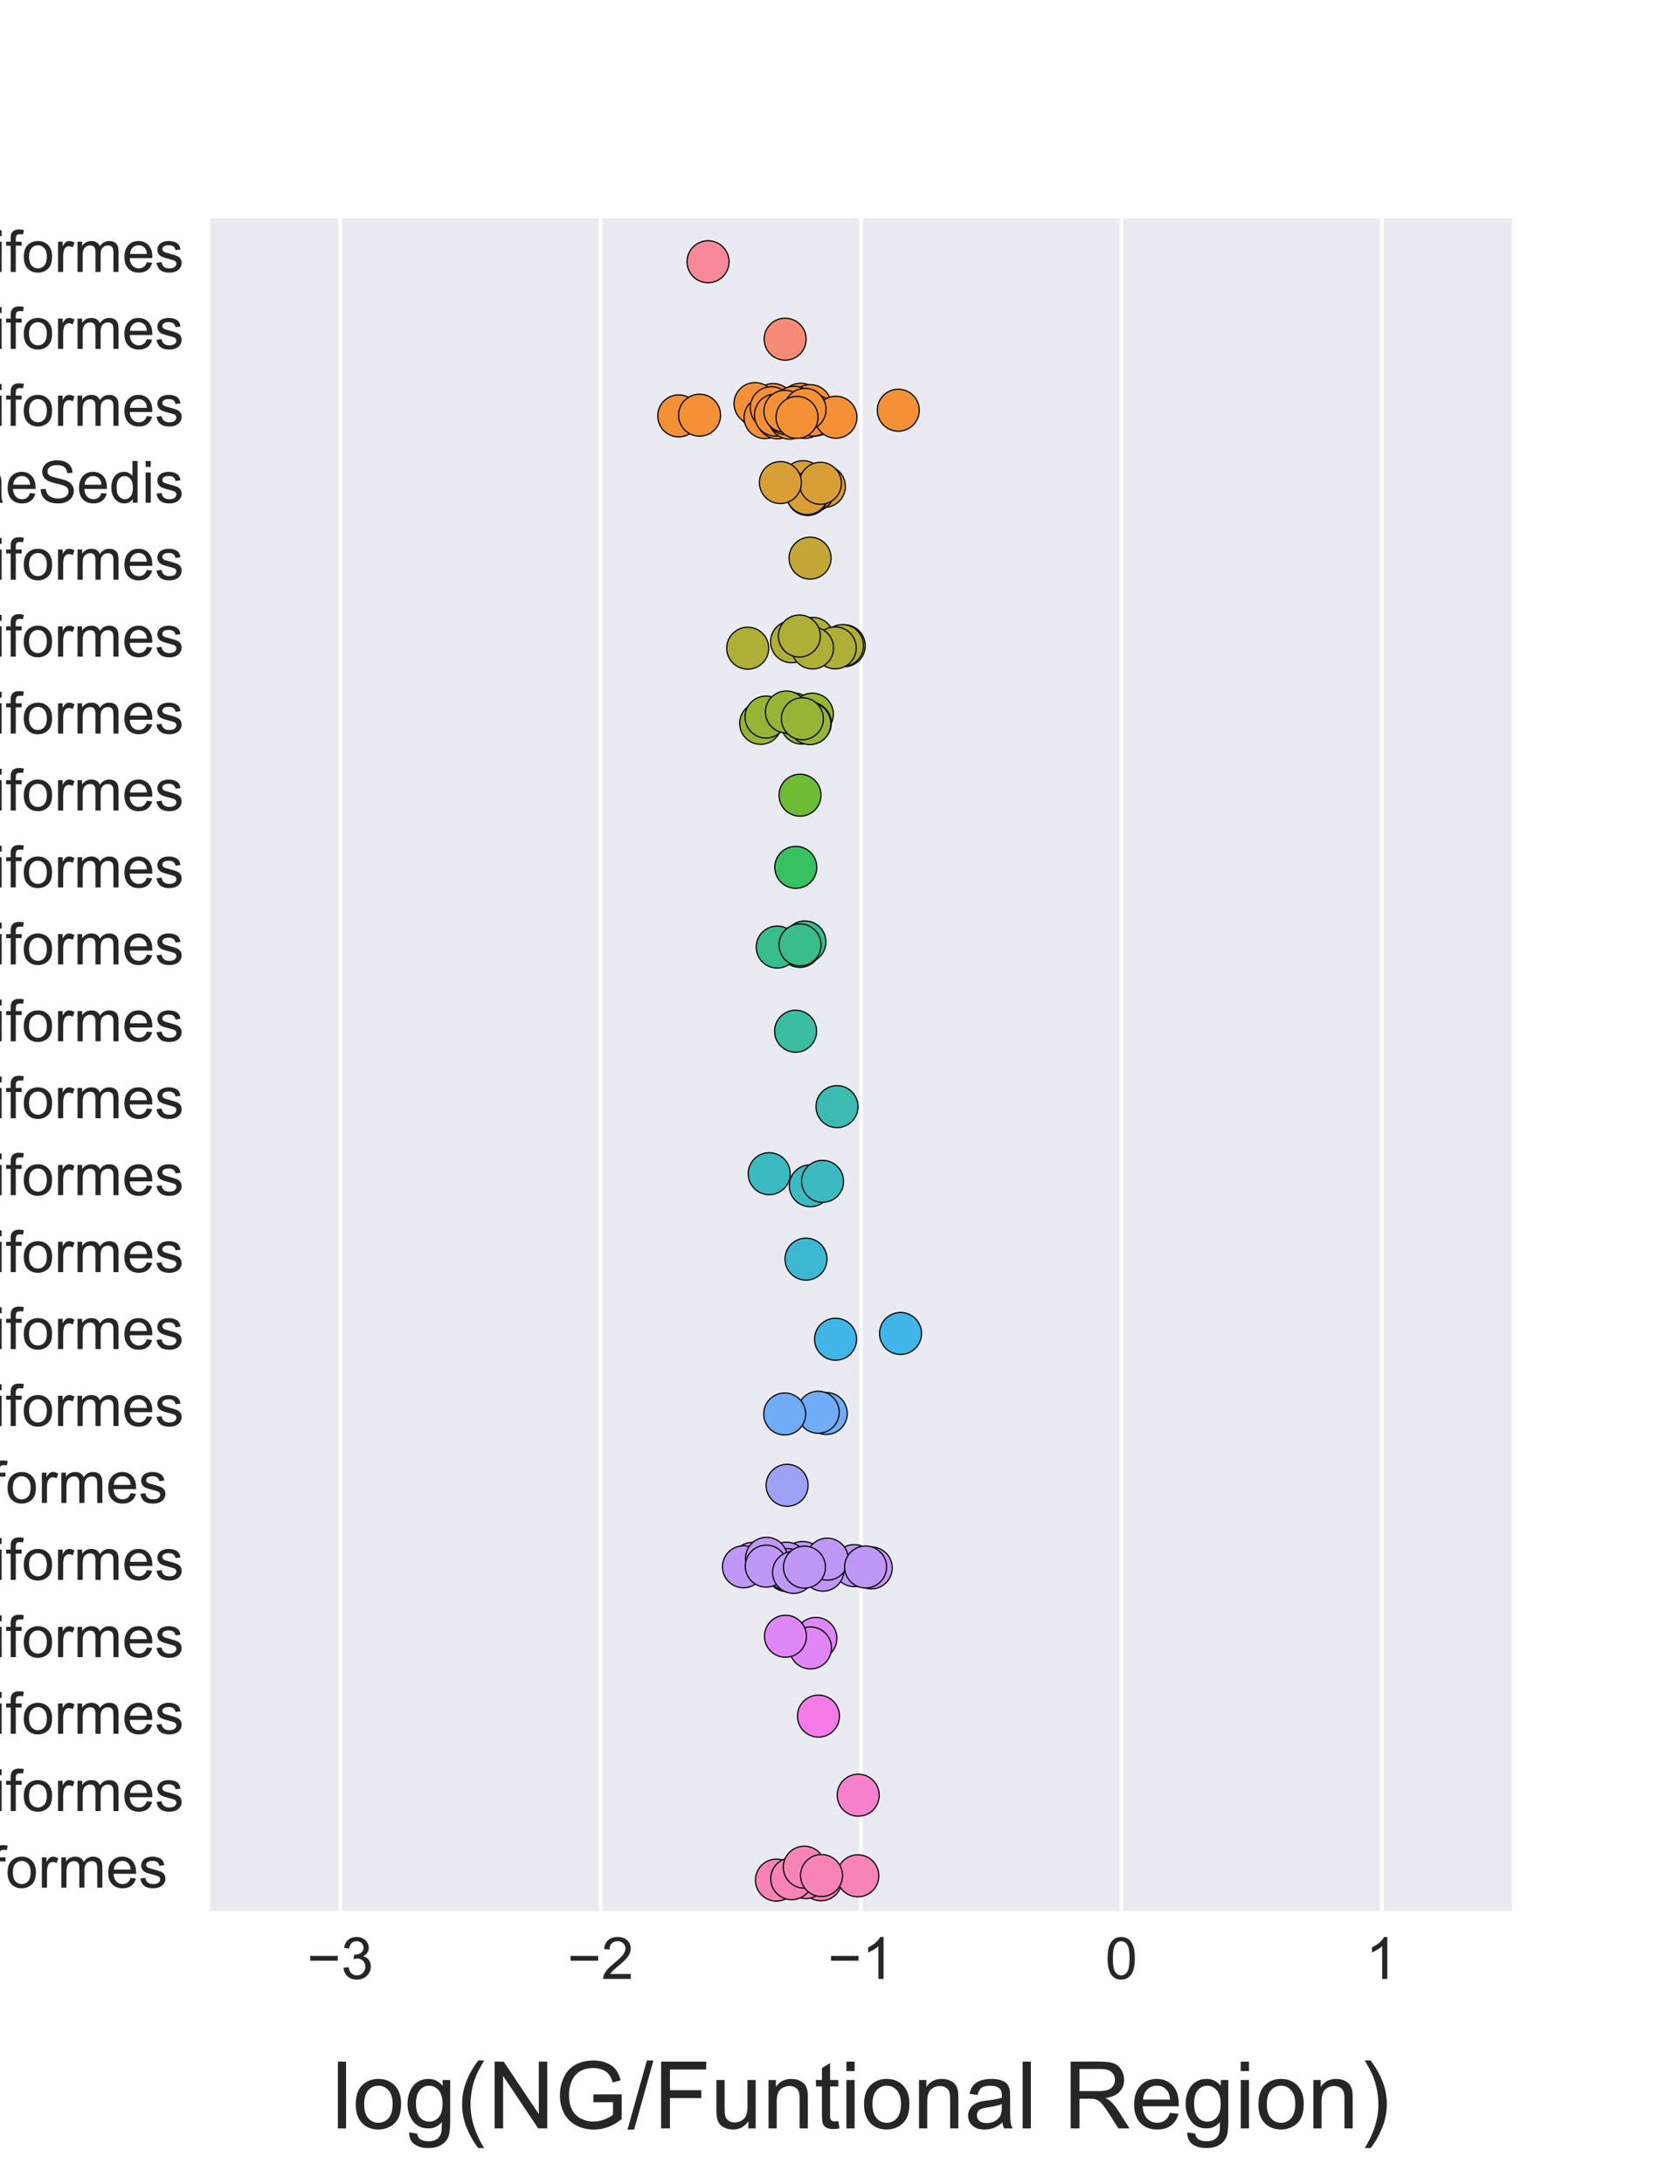 <?xml version="1.0" encoding="utf-8" standalone="no"?>
<!DOCTYPE svg PUBLIC "-//W3C//DTD SVG 1.1//EN"
  "http://www.w3.org/Graphics/SVG/1.1/DTD/svg11.dtd">
<!-- Created with matplotlib (http://matplotlib.org/) -->
<svg height="936pt" version="1.1" viewBox="0 0 720 936" width="720pt" xmlns="http://www.w3.org/2000/svg" xmlns:xlink="http://www.w3.org/1999/xlink">
 <defs>
  <style type="text/css">
*{stroke-linecap:butt;stroke-linejoin:round;stroke-miterlimit:100000;}
  </style>
 </defs>
 <g id="figure_1">
  <g id="patch_1">
   <path d="M 0 936 
L 720 936 
L 720 0 
L 0 0 
z
" style="fill:#ffffff;"/>
  </g>
  <g id="axes_1">
   <g id="patch_2">
    <path d="M 90 819 
L 648 819 
L 648 93.6 
L 90 93.6 
z
" style="fill:#eaeaf2;"/>
   </g>
   <g id="matplotlib.axis_1">
    <g id="xtick_1">
     <g id="line2d_1">
      <path clip-path="url(#p1d6fdfa81e)" d="M 145.8 819 
L 145.8 93.6 
" style="fill:none;stroke:#ffffff;stroke-linecap:round;stroke-width:1.6;"/>
     </g>
     <g id="line2d_2"/>
     <g id="line2d_3"/>
     <g id="text_1">
      <!-- −3 -->
      <defs>
       <path d="M 52.828 31.203 
L 5.562 31.203 
L 5.562 39.406 
L 52.828 39.406 
z
" id="ArialMT-2212"/>
       <path d="M 4.203 18.891 
L 12.984 20.062 
Q 14.5 12.594 18.141 9.297 
Q 21.781 6 27 6 
Q 33.203 6 37.469 10.297 
Q 41.75 14.594 41.75 20.953 
Q 41.75 27 37.797 30.922 
Q 33.844 34.859 27.734 34.859 
Q 25.25 34.859 21.531 33.891 
L 22.516 41.609 
Q 23.391 41.5 23.922 41.5 
Q 29.547 41.5 34.031 44.422 
Q 38.531 47.359 38.531 53.469 
Q 38.531 58.297 35.25 61.469 
Q 31.984 64.656 26.812 64.656 
Q 21.688 64.656 18.266 61.422 
Q 14.844 58.203 13.875 51.766 
L 5.078 53.328 
Q 6.688 62.156 12.391 67.016 
Q 18.109 71.875 26.609 71.875 
Q 32.469 71.875 37.391 69.359 
Q 42.328 66.844 44.938 62.5 
Q 47.562 58.156 47.562 53.266 
Q 47.562 48.641 45.062 44.828 
Q 42.578 41.016 37.703 38.766 
Q 44.047 37.312 47.562 32.688 
Q 51.078 28.078 51.078 21.141 
Q 51.078 11.766 44.234 5.25 
Q 37.406 -1.266 26.953 -1.266 
Q 17.531 -1.266 11.297 4.344 
Q 5.078 9.969 4.203 18.891 
" id="ArialMT-33"/>
      </defs>
      <g style="fill:#262626;" transform="translate(131.548 848.095)scale(0.25 -0.25)">
       <use xlink:href="#ArialMT-2212"/>
       <use x="58.398" xlink:href="#ArialMT-33"/>
      </g>
     </g>
    </g>
    <g id="xtick_2">
     <g id="line2d_4">
      <path clip-path="url(#p1d6fdfa81e)" d="M 257.4 819 
L 257.4 93.6 
" style="fill:none;stroke:#ffffff;stroke-linecap:round;stroke-width:1.6;"/>
     </g>
     <g id="line2d_5"/>
     <g id="line2d_6"/>
     <g id="text_2">
      <!-- −2 -->
      <defs>
       <path d="M 50.344 8.453 
L 50.344 0 
L 3.031 0 
Q 2.938 3.172 4.047 6.109 
Q 5.859 10.938 9.828 15.625 
Q 13.812 20.312 21.344 26.469 
Q 33.016 36.031 37.109 41.625 
Q 41.219 47.219 41.219 52.203 
Q 41.219 57.422 37.469 61 
Q 33.734 64.594 27.734 64.594 
Q 21.391 64.594 17.578 60.781 
Q 13.766 56.984 13.719 50.25 
L 4.688 51.172 
Q 5.609 61.281 11.656 66.578 
Q 17.719 71.875 27.938 71.875 
Q 38.234 71.875 44.234 66.156 
Q 50.25 60.453 50.25 52 
Q 50.25 47.703 48.484 43.547 
Q 46.734 39.406 42.656 34.812 
Q 38.578 30.219 29.109 22.219 
Q 21.188 15.578 18.938 13.203 
Q 16.703 10.844 15.234 8.453 
z
" id="ArialMT-32"/>
      </defs>
      <g style="fill:#262626;" transform="translate(243.148 848.095)scale(0.25 -0.25)">
       <use xlink:href="#ArialMT-2212"/>
       <use x="58.398" xlink:href="#ArialMT-32"/>
      </g>
     </g>
    </g>
    <g id="xtick_3">
     <g id="line2d_7">
      <path clip-path="url(#p1d6fdfa81e)" d="M 369 819 
L 369 93.6 
" style="fill:none;stroke:#ffffff;stroke-linecap:round;stroke-width:1.6;"/>
     </g>
     <g id="line2d_8"/>
     <g id="line2d_9"/>
     <g id="text_3">
      <!-- −1 -->
      <defs>
       <path d="M 37.25 0 
L 28.469 0 
L 28.469 56 
Q 25.297 52.984 20.141 49.953 
Q 14.984 46.922 10.891 45.406 
L 10.891 53.906 
Q 18.266 57.375 23.781 62.297 
Q 29.297 67.234 31.594 71.875 
L 37.25 71.875 
z
" id="ArialMT-31"/>
      </defs>
      <g style="fill:#262626;" transform="translate(354.748 848.095)scale(0.25 -0.25)">
       <use xlink:href="#ArialMT-2212"/>
       <use x="58.398" xlink:href="#ArialMT-31"/>
      </g>
     </g>
    </g>
    <g id="xtick_4">
     <g id="line2d_10">
      <path clip-path="url(#p1d6fdfa81e)" d="M 480.6 819 
L 480.6 93.6 
" style="fill:none;stroke:#ffffff;stroke-linecap:round;stroke-width:1.6;"/>
     </g>
     <g id="line2d_11"/>
     <g id="line2d_12"/>
     <g id="text_4">
      <!-- 0 -->
      <defs>
       <path d="M 4.156 35.297 
Q 4.156 48 6.766 55.734 
Q 9.375 63.484 14.516 67.672 
Q 19.672 71.875 27.484 71.875 
Q 33.25 71.875 37.594 69.547 
Q 41.938 67.234 44.766 62.859 
Q 47.609 58.5 49.219 52.219 
Q 50.828 45.953 50.828 35.297 
Q 50.828 22.703 48.234 14.969 
Q 45.656 7.234 40.5 3 
Q 35.359 -1.219 27.484 -1.219 
Q 17.141 -1.219 11.234 6.203 
Q 4.156 15.141 4.156 35.297 
M 13.188 35.297 
Q 13.188 17.672 17.312 11.828 
Q 21.438 6 27.484 6 
Q 33.547 6 37.672 11.859 
Q 41.797 17.719 41.797 35.297 
Q 41.797 52.984 37.672 58.781 
Q 33.547 64.594 27.391 64.594 
Q 21.344 64.594 17.719 59.469 
Q 13.188 52.938 13.188 35.297 
" id="ArialMT-30"/>
      </defs>
      <g style="fill:#262626;" transform="translate(473.649 848.095)scale(0.25 -0.25)">
       <use xlink:href="#ArialMT-30"/>
      </g>
     </g>
    </g>
    <g id="xtick_5">
     <g id="line2d_13">
      <path clip-path="url(#p1d6fdfa81e)" d="M 592.2 819 
L 592.2 93.6 
" style="fill:none;stroke:#ffffff;stroke-linecap:round;stroke-width:1.6;"/>
     </g>
     <g id="line2d_14"/>
     <g id="line2d_15"/>
     <g id="text_5">
      <!-- 1 -->
      <g style="fill:#262626;" transform="translate(585.249 848.095)scale(0.25 -0.25)">
       <use xlink:href="#ArialMT-31"/>
      </g>
     </g>
    </g>
    <g id="text_6">
     <!-- log(NG/Funtional Region) -->
     <defs>
      <path d="M 6.594 0 
L 6.594 51.859 
L 14.5 51.859 
L 14.5 44.484 
Q 20.219 53.031 31 53.031 
Q 35.688 53.031 39.625 51.344 
Q 43.562 49.656 45.516 46.922 
Q 47.469 44.188 48.25 40.438 
Q 48.734 37.984 48.734 31.891 
L 48.734 0 
L 39.938 0 
L 39.938 31.547 
Q 39.938 36.922 38.906 39.578 
Q 37.891 42.234 35.281 43.812 
Q 32.672 45.406 29.156 45.406 
Q 23.531 45.406 19.453 41.844 
Q 15.375 38.281 15.375 28.328 
L 15.375 0 
z
" id="ArialMT-6e"/>
      <path d="M 23.391 -21.047 
Q 16.109 -11.859 11.078 0.438 
Q 6.062 12.75 6.062 25.922 
Q 6.062 37.547 9.812 48.188 
Q 14.203 60.547 23.391 72.797 
L 29.688 72.797 
Q 23.781 62.641 21.875 58.297 
Q 18.891 51.562 17.188 44.234 
Q 15.094 35.109 15.094 25.875 
Q 15.094 2.391 29.688 -21.047 
z
" id="ArialMT-28"/>
      <path d="M 0 -1.219 
L 20.75 72.797 
L 27.781 72.797 
L 7.078 -1.219 
z
" id="ArialMT-2f"/>
      <path d="M 40.438 6.391 
Q 35.547 2.25 31.031 0.531 
Q 26.516 -1.172 21.344 -1.172 
Q 12.797 -1.172 8.203 3 
Q 3.609 7.172 3.609 13.672 
Q 3.609 17.484 5.344 20.625 
Q 7.078 23.781 9.891 25.688 
Q 12.703 27.594 16.219 28.562 
Q 18.797 29.25 24.031 29.891 
Q 34.672 31.156 39.703 32.906 
Q 39.75 34.719 39.75 35.203 
Q 39.75 40.578 37.25 42.781 
Q 33.891 45.75 27.25 45.75 
Q 21.047 45.75 18.094 43.578 
Q 15.141 41.406 13.719 35.891 
L 5.125 37.062 
Q 6.297 42.578 8.984 45.969 
Q 11.672 49.359 16.75 51.188 
Q 21.828 53.031 28.516 53.031 
Q 35.156 53.031 39.297 51.469 
Q 43.453 49.906 45.406 47.531 
Q 47.359 45.172 48.141 41.547 
Q 48.578 39.312 48.578 33.453 
L 48.578 21.734 
Q 48.578 9.469 49.141 6.219 
Q 49.703 2.984 51.375 0 
L 42.188 0 
Q 40.828 2.734 40.438 6.391 
M 39.703 26.031 
Q 34.906 24.078 25.344 22.703 
Q 19.922 21.922 17.672 20.938 
Q 15.438 19.969 14.203 18.094 
Q 12.984 16.219 12.984 13.922 
Q 12.984 10.406 15.641 8.062 
Q 18.312 5.719 23.438 5.719 
Q 28.516 5.719 32.469 7.938 
Q 36.422 10.156 38.281 14.016 
Q 39.703 17 39.703 22.797 
z
" id="ArialMT-61"/>
      <path d="M 7.625 0 
L 7.625 71.578 
L 17.328 71.578 
L 54.938 15.375 
L 54.938 71.578 
L 64.016 71.578 
L 64.016 0 
L 54.297 0 
L 16.703 56.25 
L 16.703 0 
z
" id="ArialMT-4e"/>
      <path d="M 6.391 0 
L 6.391 71.578 
L 15.188 71.578 
L 15.188 0 
z
" id="ArialMT-6c"/>
      <path d="M 41.219 28.078 
L 41.219 36.469 
L 71.531 36.531 
L 71.531 9.969 
Q 64.547 4.391 57.125 1.578 
Q 49.703 -1.219 41.891 -1.219 
Q 31.344 -1.219 22.719 3.297 
Q 14.109 7.812 9.719 16.359 
Q 5.328 24.906 5.328 35.453 
Q 5.328 45.906 9.688 54.953 
Q 14.062 64.016 22.266 68.406 
Q 30.469 72.797 41.156 72.797 
Q 48.922 72.797 55.188 70.281 
Q 61.469 67.781 65.031 63.281 
Q 68.609 58.797 70.453 51.562 
L 61.922 49.219 
Q 60.297 54.688 57.906 57.812 
Q 55.516 60.938 51.062 62.812 
Q 46.625 64.703 41.219 64.703 
Q 34.719 64.703 29.984 62.719 
Q 25.25 60.75 22.344 57.516 
Q 19.438 54.297 17.828 50.438 
Q 15.094 43.797 15.094 36.031 
Q 15.094 26.469 18.391 20.016 
Q 21.688 13.578 27.984 10.453 
Q 34.281 7.328 41.359 7.328 
Q 47.516 7.328 53.375 9.688 
Q 59.234 12.062 62.25 14.75 
L 62.25 28.078 
z
" id="ArialMT-47"/>
      <path d="M 6.641 61.469 
L 6.641 71.578 
L 15.438 71.578 
L 15.438 61.469 
z
M 6.641 0 
L 6.641 51.859 
L 15.438 51.859 
L 15.438 0 
z
" id="ArialMT-69"/>
      <path d="M 7.859 0 
L 7.859 71.578 
L 39.594 71.578 
Q 49.172 71.578 54.141 69.641 
Q 59.125 67.719 62.109 62.828 
Q 65.094 57.953 65.094 52.047 
Q 65.094 44.438 60.156 39.203 
Q 55.219 33.984 44.922 32.562 
Q 48.688 30.766 50.641 29 
Q 54.781 25.203 58.5 19.484 
L 70.953 0 
L 59.031 0 
L 49.562 14.891 
Q 45.406 21.344 42.719 24.75 
Q 40.047 28.172 37.922 29.531 
Q 35.797 30.906 33.594 31.453 
Q 31.984 31.781 28.328 31.781 
L 17.328 31.781 
L 17.328 0 
z
M 17.328 39.984 
L 37.703 39.984 
Q 44.188 39.984 47.844 41.328 
Q 51.516 42.672 53.422 45.625 
Q 55.328 48.578 55.328 52.047 
Q 55.328 57.125 51.641 60.391 
Q 47.953 63.672 39.984 63.672 
L 17.328 63.672 
z
" id="ArialMT-52"/>
      <path d="M 42.094 16.703 
L 51.172 15.578 
Q 49.031 7.625 43.219 3.219 
Q 37.406 -1.172 28.375 -1.172 
Q 17 -1.172 10.328 5.828 
Q 3.656 12.844 3.656 25.484 
Q 3.656 38.578 10.391 45.797 
Q 17.141 53.031 27.875 53.031 
Q 38.281 53.031 44.875 45.953 
Q 51.469 38.875 51.469 26.031 
Q 51.469 25.25 51.422 23.688 
L 12.75 23.688 
Q 13.234 15.141 17.578 10.594 
Q 21.922 6.062 28.422 6.062 
Q 33.25 6.062 36.672 8.594 
Q 40.094 11.141 42.094 16.703 
M 13.234 30.906 
L 42.188 30.906 
Q 41.609 37.453 38.875 40.719 
Q 34.672 45.797 27.984 45.797 
Q 21.922 45.797 17.797 41.75 
Q 13.672 37.703 13.234 30.906 
" id="ArialMT-65"/>
      <path d="M 3.328 25.922 
Q 3.328 40.328 11.328 47.266 
Q 18.016 53.031 27.641 53.031 
Q 38.328 53.031 45.109 46.016 
Q 51.906 39.016 51.906 26.656 
Q 51.906 16.656 48.906 10.906 
Q 45.906 5.172 40.156 2 
Q 34.422 -1.172 27.641 -1.172 
Q 16.75 -1.172 10.031 5.812 
Q 3.328 12.797 3.328 25.922 
M 12.359 25.922 
Q 12.359 15.969 16.703 11.016 
Q 21.047 6.062 27.641 6.062 
Q 34.188 6.062 38.531 11.031 
Q 42.875 16.016 42.875 26.219 
Q 42.875 35.844 38.5 40.797 
Q 34.125 45.75 27.641 45.75 
Q 21.047 45.75 16.703 40.812 
Q 12.359 35.891 12.359 25.922 
" id="ArialMT-6f"/>
      <path d="M 8.203 0 
L 8.203 71.578 
L 56.5 71.578 
L 56.5 63.141 
L 17.672 63.141 
L 17.672 40.969 
L 51.266 40.969 
L 51.266 32.516 
L 17.672 32.516 
L 17.672 0 
z
" id="ArialMT-46"/>
      <path d="M 4.984 -4.297 
L 13.531 -5.562 
Q 14.062 -9.516 16.5 -11.328 
Q 19.781 -13.766 25.438 -13.766 
Q 31.547 -13.766 34.859 -11.328 
Q 38.188 -8.891 39.359 -4.5 
Q 40.047 -1.812 39.984 6.781 
Q 34.234 0 25.641 0 
Q 14.938 0 9.078 7.719 
Q 3.219 15.438 3.219 26.219 
Q 3.219 33.641 5.906 39.906 
Q 8.594 46.188 13.688 49.609 
Q 18.797 53.031 25.688 53.031 
Q 34.859 53.031 40.828 45.609 
L 40.828 51.859 
L 48.922 51.859 
L 48.922 7.031 
Q 48.922 -5.078 46.453 -10.125 
Q 44 -15.188 38.641 -18.109 
Q 33.297 -21.047 25.484 -21.047 
Q 16.219 -21.047 10.5 -16.875 
Q 4.781 -12.703 4.984 -4.297 
M 12.25 26.859 
Q 12.25 16.656 16.297 11.969 
Q 20.359 7.281 26.469 7.281 
Q 32.516 7.281 36.609 11.938 
Q 40.719 16.609 40.719 26.562 
Q 40.719 36.078 36.5 40.906 
Q 32.281 45.75 26.312 45.75 
Q 20.453 45.75 16.344 40.984 
Q 12.25 36.234 12.25 26.859 
" id="ArialMT-67"/>
      <path d="M 40.578 0 
L 40.578 7.625 
Q 34.516 -1.172 24.125 -1.172 
Q 19.531 -1.172 15.547 0.578 
Q 11.578 2.344 9.641 5 
Q 7.719 7.672 6.938 11.531 
Q 6.391 14.109 6.391 19.734 
L 6.391 51.859 
L 15.188 51.859 
L 15.188 23.094 
Q 15.188 16.219 15.719 13.812 
Q 16.547 10.359 19.234 8.375 
Q 21.922 6.391 25.875 6.391 
Q 29.828 6.391 33.297 8.422 
Q 36.766 10.453 38.203 13.938 
Q 39.656 17.438 39.656 24.078 
L 39.656 51.859 
L 48.438 51.859 
L 48.438 0 
z
" id="ArialMT-75"/>
      <path id="ArialMT-20"/>
      <path d="M 25.781 7.859 
L 27.047 0.094 
Q 23.344 -0.688 20.406 -0.688 
Q 15.625 -0.688 12.984 0.828 
Q 10.359 2.344 9.281 4.812 
Q 8.203 7.281 8.203 15.188 
L 8.203 45.016 
L 1.766 45.016 
L 1.766 51.859 
L 8.203 51.859 
L 8.203 64.703 
L 16.938 69.969 
L 16.938 51.859 
L 25.781 51.859 
L 25.781 45.016 
L 16.938 45.016 
L 16.938 14.703 
Q 16.938 10.938 17.406 9.859 
Q 17.875 8.797 18.922 8.156 
Q 19.969 7.516 21.922 7.516 
Q 23.391 7.516 25.781 7.859 
" id="ArialMT-74"/>
      <path d="M 12.359 -21.047 
L 6.062 -21.047 
Q 20.656 2.391 20.656 25.875 
Q 20.656 35.062 18.562 44.094 
Q 16.891 51.422 13.922 58.156 
Q 12.016 62.547 6.062 72.797 
L 12.359 72.797 
Q 21.531 60.547 25.922 48.188 
Q 29.688 37.547 29.688 25.922 
Q 29.688 12.75 24.625 0.438 
Q 19.578 -11.859 12.359 -21.047 
" id="ArialMT-29"/>
     </defs>
     <g style="fill:#262626;" transform="translate(142.238 912.182)scale(0.4 -0.4)">
      <use xlink:href="#ArialMT-6c"/>
      <use x="22.217" xlink:href="#ArialMT-6f"/>
      <use x="77.832" xlink:href="#ArialMT-67"/>
      <use x="133.447" xlink:href="#ArialMT-28"/>
      <use x="166.748" xlink:href="#ArialMT-4e"/>
      <use x="238.965" xlink:href="#ArialMT-47"/>
      <use x="316.748" xlink:href="#ArialMT-2f"/>
      <use x="344.531" xlink:href="#ArialMT-46"/>
      <use x="405.615" xlink:href="#ArialMT-75"/>
      <use x="461.23" xlink:href="#ArialMT-6e"/>
      <use x="516.846" xlink:href="#ArialMT-74"/>
      <use x="544.629" xlink:href="#ArialMT-69"/>
      <use x="566.846" xlink:href="#ArialMT-6f"/>
      <use x="622.461" xlink:href="#ArialMT-6e"/>
      <use x="678.076" xlink:href="#ArialMT-61"/>
      <use x="733.691" xlink:href="#ArialMT-6c"/>
      <use x="755.908" xlink:href="#ArialMT-20"/>
      <use x="783.691" xlink:href="#ArialMT-52"/>
      <use x="855.908" xlink:href="#ArialMT-65"/>
      <use x="911.523" xlink:href="#ArialMT-67"/>
      <use x="967.139" xlink:href="#ArialMT-69"/>
      <use x="989.355" xlink:href="#ArialMT-6f"/>
      <use x="1044.971" xlink:href="#ArialMT-6e"/>
      <use x="1100.586" xlink:href="#ArialMT-29"/>
     </g>
    </g>
   </g>
   <g id="matplotlib.axis_2">
    <g id="ytick_1">
     <g id="line2d_16"/>
     <g id="line2d_17"/>
     <g id="text_7">
      <!-- Holocentriformes -->
      <defs>
       <path d="M 6.594 0 
L 6.594 51.859 
L 14.453 51.859 
L 14.453 44.578 
Q 16.891 48.391 20.938 50.703 
Q 25 53.031 30.172 53.031 
Q 35.938 53.031 39.625 50.641 
Q 43.312 48.25 44.828 43.953 
Q 50.984 53.031 60.844 53.031 
Q 68.562 53.031 72.703 48.75 
Q 76.859 44.484 76.859 35.594 
L 76.859 0 
L 68.109 0 
L 68.109 32.672 
Q 68.109 37.938 67.25 40.25 
Q 66.406 42.578 64.156 43.984 
Q 61.922 45.406 58.891 45.406 
Q 53.422 45.406 49.797 41.766 
Q 46.188 38.141 46.188 30.125 
L 46.188 0 
L 37.406 0 
L 37.406 33.688 
Q 37.406 39.547 35.25 42.469 
Q 33.109 45.406 28.219 45.406 
Q 24.516 45.406 21.359 43.453 
Q 18.219 41.5 16.797 37.734 
Q 15.375 33.984 15.375 26.906 
L 15.375 0 
z
" id="ArialMT-6d"/>
       <path d="M 3.078 15.484 
L 11.766 16.844 
Q 12.5 11.625 15.844 8.844 
Q 19.188 6.062 25.203 6.062 
Q 31.25 6.062 34.172 8.516 
Q 37.109 10.984 37.109 14.312 
Q 37.109 17.281 34.516 19 
Q 32.719 20.172 25.531 21.969 
Q 15.875 24.422 12.141 26.203 
Q 8.406 27.984 6.469 31.125 
Q 4.547 34.281 4.547 38.094 
Q 4.547 41.547 6.125 44.5 
Q 7.719 47.469 10.453 49.422 
Q 12.5 50.922 16.031 51.969 
Q 19.578 53.031 23.641 53.031 
Q 29.734 53.031 34.344 51.266 
Q 38.969 49.516 41.156 46.5 
Q 43.359 43.5 44.188 38.484 
L 35.594 37.312 
Q 35.016 41.312 32.203 43.547 
Q 29.391 45.797 24.266 45.797 
Q 18.219 45.797 15.625 43.797 
Q 13.031 41.797 13.031 39.109 
Q 13.031 37.406 14.109 36.031 
Q 15.188 34.625 17.484 33.688 
Q 18.797 33.203 25.25 31.453 
Q 34.578 28.953 38.25 27.359 
Q 41.938 25.781 44.031 22.75 
Q 46.141 19.734 46.141 15.234 
Q 46.141 10.844 43.578 6.953 
Q 41.016 3.078 36.172 0.953 
Q 31.344 -1.172 25.25 -1.172 
Q 15.141 -1.172 9.844 3.031 
Q 4.547 7.234 3.078 15.484 
" id="ArialMT-73"/>
       <path d="M 6.5 0 
L 6.5 51.859 
L 14.406 51.859 
L 14.406 44 
Q 17.438 49.516 20 51.266 
Q 22.562 53.031 25.641 53.031 
Q 30.078 53.031 34.672 50.203 
L 31.641 42.047 
Q 28.422 43.953 25.203 43.953 
Q 22.312 43.953 20.016 42.219 
Q 17.719 40.484 16.75 37.406 
Q 15.281 32.719 15.281 27.156 
L 15.281 0 
z
" id="ArialMT-72"/>
       <path d="M 8.016 0 
L 8.016 71.578 
L 17.484 71.578 
L 17.484 42.188 
L 54.688 42.188 
L 54.688 71.578 
L 64.156 71.578 
L 64.156 0 
L 54.688 0 
L 54.688 33.734 
L 17.484 33.734 
L 17.484 0 
z
" id="ArialMT-48"/>
       <path d="M 40.438 19 
L 49.078 17.875 
Q 47.656 8.938 41.812 3.875 
Q 35.984 -1.172 27.484 -1.172 
Q 16.844 -1.172 10.375 5.781 
Q 3.906 12.75 3.906 25.734 
Q 3.906 34.125 6.688 40.422 
Q 9.469 46.734 15.156 49.875 
Q 20.844 53.031 27.547 53.031 
Q 35.984 53.031 41.359 48.75 
Q 46.734 44.484 48.25 36.625 
L 39.703 35.297 
Q 38.484 40.531 35.375 43.156 
Q 32.281 45.797 27.875 45.797 
Q 21.234 45.797 17.078 41.031 
Q 12.938 36.281 12.938 25.984 
Q 12.938 15.531 16.938 10.797 
Q 20.953 6.062 27.391 6.062 
Q 32.562 6.062 36.031 9.234 
Q 39.5 12.406 40.438 19 
" id="ArialMT-63"/>
       <path d="M 8.688 0 
L 8.688 45.016 
L 0.922 45.016 
L 0.922 51.859 
L 8.688 51.859 
L 8.688 57.375 
Q 8.688 62.594 9.625 65.141 
Q 10.891 68.562 14.078 70.672 
Q 17.281 72.797 23.047 72.797 
Q 26.766 72.797 31.25 71.922 
L 29.938 64.266 
Q 27.203 64.75 24.75 64.75 
Q 20.75 64.75 19.094 63.031 
Q 17.438 61.328 17.438 56.641 
L 17.438 51.859 
L 27.547 51.859 
L 27.547 45.016 
L 17.438 45.016 
L 17.438 0 
z
" id="ArialMT-66"/>
      </defs>
      <g style="fill:#262626;" transform="translate(-110.141 116.549)scale(0.25 -0.25)">
       <use xlink:href="#ArialMT-48"/>
       <use x="72.217" xlink:href="#ArialMT-6f"/>
       <use x="127.832" xlink:href="#ArialMT-6c"/>
       <use x="150.049" xlink:href="#ArialMT-6f"/>
       <use x="205.664" xlink:href="#ArialMT-63"/>
       <use x="255.664" xlink:href="#ArialMT-65"/>
       <use x="311.279" xlink:href="#ArialMT-6e"/>
       <use x="366.895" xlink:href="#ArialMT-74"/>
       <use x="394.678" xlink:href="#ArialMT-72"/>
       <use x="427.979" xlink:href="#ArialMT-69"/>
       <use x="450.195" xlink:href="#ArialMT-66"/>
       <use x="477.979" xlink:href="#ArialMT-6f"/>
       <use x="533.594" xlink:href="#ArialMT-72"/>
       <use x="566.895" xlink:href="#ArialMT-6d"/>
       <use x="650.195" xlink:href="#ArialMT-65"/>
       <use x="705.811" xlink:href="#ArialMT-73"/>
      </g>
     </g>
    </g>
    <g id="ytick_2">
     <g id="line2d_18"/>
     <g id="line2d_19"/>
     <g id="text_8">
      <!-- Kurtiformes -->
      <defs>
       <path d="M 7.328 0 
L 7.328 71.578 
L 16.797 71.578 
L 16.797 36.078 
L 52.344 71.578 
L 65.188 71.578 
L 35.156 42.578 
L 66.5 0 
L 54 0 
L 28.516 36.234 
L 16.797 24.812 
L 16.797 0 
z
" id="ArialMT-4b"/>
      </defs>
      <g style="fill:#262626;" transform="translate(-49.001 149.522)scale(0.25 -0.25)">
       <use xlink:href="#ArialMT-4b"/>
       <use x="66.699" xlink:href="#ArialMT-75"/>
       <use x="122.314" xlink:href="#ArialMT-72"/>
       <use x="155.615" xlink:href="#ArialMT-74"/>
       <use x="183.398" xlink:href="#ArialMT-69"/>
       <use x="205.615" xlink:href="#ArialMT-66"/>
       <use x="233.398" xlink:href="#ArialMT-6f"/>
       <use x="289.014" xlink:href="#ArialMT-72"/>
       <use x="322.314" xlink:href="#ArialMT-6d"/>
       <use x="405.615" xlink:href="#ArialMT-65"/>
       <use x="461.23" xlink:href="#ArialMT-73"/>
      </g>
     </g>
    </g>
    <g id="ytick_3">
     <g id="line2d_20"/>
     <g id="line2d_21"/>
     <g id="text_9">
      <!-- Gobiiformes -->
      <defs>
       <path d="M 14.703 0 
L 6.547 0 
L 6.547 71.578 
L 15.328 71.578 
L 15.328 46.047 
Q 20.906 53.031 29.547 53.031 
Q 34.328 53.031 38.594 51.094 
Q 42.875 49.172 45.625 45.672 
Q 48.391 42.188 49.953 37.25 
Q 51.516 32.328 51.516 26.703 
Q 51.516 13.375 44.922 6.094 
Q 38.328 -1.172 29.109 -1.172 
Q 19.922 -1.172 14.703 6.5 
z
M 14.594 26.312 
Q 14.594 17 17.141 12.844 
Q 21.297 6.062 28.375 6.062 
Q 34.125 6.062 38.328 11.062 
Q 42.531 16.062 42.531 25.984 
Q 42.531 36.141 38.5 40.969 
Q 34.469 45.797 28.766 45.797 
Q 23 45.797 18.797 40.797 
Q 14.594 35.797 14.594 26.312 
" id="ArialMT-62"/>
      </defs>
      <g style="fill:#262626;" transform="translate(-55.958 182.495)scale(0.25 -0.25)">
       <use xlink:href="#ArialMT-47"/>
       <use x="77.783" xlink:href="#ArialMT-6f"/>
       <use x="133.398" xlink:href="#ArialMT-62"/>
       <use x="189.014" xlink:href="#ArialMT-69"/>
       <use x="211.23" xlink:href="#ArialMT-69"/>
       <use x="233.447" xlink:href="#ArialMT-66"/>
       <use x="261.23" xlink:href="#ArialMT-6f"/>
       <use x="316.846" xlink:href="#ArialMT-72"/>
       <use x="350.146" xlink:href="#ArialMT-6d"/>
       <use x="433.447" xlink:href="#ArialMT-65"/>
       <use x="489.062" xlink:href="#ArialMT-73"/>
      </g>
     </g>
    </g>
    <g id="ytick_4">
     <g id="line2d_22"/>
     <g id="line2d_23"/>
     <g id="text_10">
      <!-- IncertaeSedis -->
      <defs>
       <path d="M 40.234 0 
L 40.234 6.547 
Q 35.297 -1.172 25.734 -1.172 
Q 19.531 -1.172 14.328 2.25 
Q 9.125 5.672 6.266 11.797 
Q 3.422 17.922 3.422 25.875 
Q 3.422 33.641 6 39.969 
Q 8.594 46.297 13.766 49.656 
Q 18.953 53.031 25.344 53.031 
Q 30.031 53.031 33.688 51.047 
Q 37.359 49.078 39.656 45.906 
L 39.656 71.578 
L 48.391 71.578 
L 48.391 0 
z
M 12.453 25.875 
Q 12.453 15.922 16.641 10.984 
Q 20.844 6.062 26.562 6.062 
Q 32.328 6.062 36.344 10.766 
Q 40.375 15.484 40.375 25.141 
Q 40.375 35.797 36.266 40.766 
Q 32.172 45.75 26.172 45.75 
Q 20.312 45.75 16.375 40.969 
Q 12.453 36.188 12.453 25.875 
" id="ArialMT-64"/>
       <path d="M 4.5 23 
L 13.422 23.781 
Q 14.062 18.406 16.375 14.969 
Q 18.703 11.531 23.578 9.406 
Q 28.469 7.281 34.578 7.281 
Q 39.984 7.281 44.141 8.891 
Q 48.297 10.5 50.312 13.297 
Q 52.344 16.109 52.344 19.438 
Q 52.344 22.797 50.391 25.312 
Q 48.438 27.828 43.953 29.547 
Q 41.062 30.672 31.203 33.031 
Q 21.344 35.406 17.391 37.5 
Q 12.25 40.188 9.734 44.156 
Q 7.234 48.141 7.234 53.078 
Q 7.234 58.5 10.297 63.203 
Q 13.375 67.922 19.281 70.359 
Q 25.203 72.797 32.422 72.797 
Q 40.375 72.797 46.453 70.234 
Q 52.547 67.672 55.812 62.688 
Q 59.078 57.719 59.328 51.422 
L 50.25 50.734 
Q 49.516 57.516 45.281 60.984 
Q 41.062 64.453 32.812 64.453 
Q 24.219 64.453 20.281 61.297 
Q 16.359 58.156 16.359 53.719 
Q 16.359 49.859 19.141 47.359 
Q 21.875 44.875 33.422 42.266 
Q 44.969 39.656 49.266 37.703 
Q 55.516 34.812 58.484 30.391 
Q 61.469 25.984 61.469 20.219 
Q 61.469 14.5 58.203 9.438 
Q 54.938 4.391 48.797 1.578 
Q 42.672 -1.219 35.016 -1.219 
Q 25.297 -1.219 18.719 1.609 
Q 12.156 4.438 8.422 10.125 
Q 4.688 15.828 4.5 23 
" id="ArialMT-53"/>
       <path d="M 9.328 0 
L 9.328 71.578 
L 18.797 71.578 
L 18.797 0 
z
" id="ArialMT-49"/>
      </defs>
      <g style="fill:#262626;" transform="translate(-74.059 215.467)scale(0.25 -0.25)">
       <use xlink:href="#ArialMT-49"/>
       <use x="27.783" xlink:href="#ArialMT-6e"/>
       <use x="83.398" xlink:href="#ArialMT-63"/>
       <use x="133.398" xlink:href="#ArialMT-65"/>
       <use x="189.014" xlink:href="#ArialMT-72"/>
       <use x="222.314" xlink:href="#ArialMT-74"/>
       <use x="250.098" xlink:href="#ArialMT-61"/>
       <use x="305.713" xlink:href="#ArialMT-65"/>
       <use x="361.328" xlink:href="#ArialMT-53"/>
       <use x="428.027" xlink:href="#ArialMT-65"/>
       <use x="483.643" xlink:href="#ArialMT-64"/>
       <use x="539.258" xlink:href="#ArialMT-69"/>
       <use x="561.475" xlink:href="#ArialMT-73"/>
      </g>
     </g>
    </g>
    <g id="ytick_5">
     <g id="line2d_24"/>
     <g id="line2d_25"/>
     <g id="text_11">
      <!-- Mugiliformes -->
      <defs>
       <path d="M 7.422 0 
L 7.422 71.578 
L 21.688 71.578 
L 38.625 20.906 
Q 40.969 13.812 42.047 10.297 
Q 43.266 14.203 45.844 21.781 
L 62.984 71.578 
L 75.734 71.578 
L 75.734 0 
L 66.609 0 
L 66.609 59.906 
L 45.797 0 
L 37.25 0 
L 16.547 60.938 
L 16.547 0 
z
" id="ArialMT-4d"/>
      </defs>
      <g style="fill:#262626;" transform="translate(-62.891 248.446)scale(0.25 -0.25)">
       <use xlink:href="#ArialMT-4d"/>
       <use x="83.301" xlink:href="#ArialMT-75"/>
       <use x="138.916" xlink:href="#ArialMT-67"/>
       <use x="194.531" xlink:href="#ArialMT-69"/>
       <use x="216.748" xlink:href="#ArialMT-6c"/>
       <use x="238.965" xlink:href="#ArialMT-69"/>
       <use x="261.182" xlink:href="#ArialMT-66"/>
       <use x="288.965" xlink:href="#ArialMT-6f"/>
       <use x="344.58" xlink:href="#ArialMT-72"/>
       <use x="377.881" xlink:href="#ArialMT-6d"/>
       <use x="461.182" xlink:href="#ArialMT-65"/>
       <use x="516.797" xlink:href="#ArialMT-73"/>
      </g>
     </g>
    </g>
    <g id="ytick_6">
     <g id="line2d_26"/>
     <g id="line2d_27"/>
     <g id="text_12">
      <!-- Cichliformes -->
      <defs>
       <path d="M 6.594 0 
L 6.594 71.578 
L 15.375 71.578 
L 15.375 45.906 
Q 21.531 53.031 30.906 53.031 
Q 36.672 53.031 40.922 50.75 
Q 45.172 48.484 47 44.484 
Q 48.828 40.484 48.828 32.859 
L 48.828 0 
L 40.047 0 
L 40.047 32.859 
Q 40.047 39.453 37.188 42.453 
Q 34.328 45.453 29.109 45.453 
Q 25.203 45.453 21.75 43.422 
Q 18.312 41.406 16.844 37.938 
Q 15.375 34.469 15.375 28.375 
L 15.375 0 
z
" id="ArialMT-68"/>
       <path d="M 58.797 25.094 
L 68.266 22.703 
Q 65.281 11.031 57.547 4.906 
Q 49.812 -1.219 38.625 -1.219 
Q 27.047 -1.219 19.797 3.484 
Q 12.547 8.203 8.766 17.141 
Q 4.984 26.078 4.984 36.328 
Q 4.984 47.516 9.25 55.828 
Q 13.531 64.156 21.406 68.469 
Q 29.297 72.797 38.766 72.797 
Q 49.516 72.797 56.828 67.328 
Q 64.156 61.859 67.047 51.953 
L 57.719 49.75 
Q 55.219 57.562 50.484 61.125 
Q 45.75 64.703 38.578 64.703 
Q 30.328 64.703 24.781 60.734 
Q 19.234 56.781 16.984 50.109 
Q 14.75 43.453 14.75 36.375 
Q 14.75 27.25 17.406 20.438 
Q 20.062 13.625 25.672 10.25 
Q 31.297 6.891 37.844 6.891 
Q 45.797 6.891 51.312 11.469 
Q 56.844 16.062 58.797 25.094 
" id="ArialMT-43"/>
      </defs>
      <g style="fill:#262626;" transform="translate(-58.72 281.413)scale(0.25 -0.25)">
       <use xlink:href="#ArialMT-43"/>
       <use x="72.217" xlink:href="#ArialMT-69"/>
       <use x="94.434" xlink:href="#ArialMT-63"/>
       <use x="144.434" xlink:href="#ArialMT-68"/>
       <use x="200.049" xlink:href="#ArialMT-6c"/>
       <use x="222.266" xlink:href="#ArialMT-69"/>
       <use x="244.482" xlink:href="#ArialMT-66"/>
       <use x="272.266" xlink:href="#ArialMT-6f"/>
       <use x="327.881" xlink:href="#ArialMT-72"/>
       <use x="361.182" xlink:href="#ArialMT-6d"/>
       <use x="444.482" xlink:href="#ArialMT-65"/>
       <use x="500.098" xlink:href="#ArialMT-73"/>
      </g>
     </g>
    </g>
    <g id="ytick_7">
     <g id="line2d_28"/>
     <g id="line2d_29"/>
     <g id="text_13">
      <!-- Blenniiformes -->
      <defs>
       <path d="M 7.328 0 
L 7.328 71.578 
L 34.188 71.578 
Q 42.391 71.578 47.344 69.406 
Q 52.297 67.234 55.094 62.719 
Q 57.906 58.203 57.906 53.266 
Q 57.906 48.688 55.422 44.625 
Q 52.938 40.578 47.906 38.094 
Q 54.391 36.188 57.875 31.594 
Q 61.375 27 61.375 20.75 
Q 61.375 15.719 59.25 11.391 
Q 57.125 7.078 54 4.734 
Q 50.875 2.391 46.156 1.188 
Q 41.453 0 34.625 0 
z
M 16.797 41.5 
L 32.281 41.5 
Q 38.578 41.5 41.312 42.328 
Q 44.922 43.406 46.75 45.891 
Q 48.578 48.391 48.578 52.156 
Q 48.578 55.719 46.875 58.422 
Q 45.172 61.141 41.984 62.141 
Q 38.812 63.141 31.109 63.141 
L 16.797 63.141 
z
M 16.797 8.453 
L 34.625 8.453 
Q 39.203 8.453 41.062 8.797 
Q 44.344 9.375 46.531 10.734 
Q 48.734 12.109 50.141 14.719 
Q 51.562 17.328 51.562 20.75 
Q 51.562 24.75 49.516 27.703 
Q 47.469 30.672 43.828 31.859 
Q 40.188 33.062 33.344 33.062 
L 16.797 33.062 
z
" id="ArialMT-42"/>
      </defs>
      <g style="fill:#262626;" transform="translate(-72.645 314.386)scale(0.25 -0.25)">
       <use xlink:href="#ArialMT-42"/>
       <use x="66.699" xlink:href="#ArialMT-6c"/>
       <use x="88.916" xlink:href="#ArialMT-65"/>
       <use x="144.531" xlink:href="#ArialMT-6e"/>
       <use x="200.146" xlink:href="#ArialMT-6e"/>
       <use x="255.762" xlink:href="#ArialMT-69"/>
       <use x="277.979" xlink:href="#ArialMT-69"/>
       <use x="300.195" xlink:href="#ArialMT-66"/>
       <use x="327.979" xlink:href="#ArialMT-6f"/>
       <use x="383.594" xlink:href="#ArialMT-72"/>
       <use x="416.895" xlink:href="#ArialMT-6d"/>
       <use x="500.195" xlink:href="#ArialMT-65"/>
       <use x="555.811" xlink:href="#ArialMT-73"/>
      </g>
     </g>
    </g>
    <g id="ytick_8">
     <g id="line2d_30"/>
     <g id="line2d_31"/>
     <g id="text_14">
      <!-- Gobiesociformes -->
      <g style="fill:#262626;" transform="translate(-108.763 347.358)scale(0.25 -0.25)">
       <use xlink:href="#ArialMT-47"/>
       <use x="77.783" xlink:href="#ArialMT-6f"/>
       <use x="133.398" xlink:href="#ArialMT-62"/>
       <use x="189.014" xlink:href="#ArialMT-69"/>
       <use x="211.23" xlink:href="#ArialMT-65"/>
       <use x="266.846" xlink:href="#ArialMT-73"/>
       <use x="316.846" xlink:href="#ArialMT-6f"/>
       <use x="372.461" xlink:href="#ArialMT-63"/>
       <use x="422.461" xlink:href="#ArialMT-69"/>
       <use x="444.678" xlink:href="#ArialMT-66"/>
       <use x="472.461" xlink:href="#ArialMT-6f"/>
       <use x="528.076" xlink:href="#ArialMT-72"/>
       <use x="561.377" xlink:href="#ArialMT-6d"/>
       <use x="644.678" xlink:href="#ArialMT-65"/>
       <use x="700.293" xlink:href="#ArialMT-73"/>
      </g>
     </g>
    </g>
    <g id="ytick_9">
     <g id="line2d_32"/>
     <g id="line2d_33"/>
     <g id="text_15">
      <!-- Atheriniformes -->
      <defs>
       <path d="M -0.141 0 
L 27.344 71.578 
L 37.547 71.578 
L 66.844 0 
L 56.062 0 
L 47.703 21.688 
L 17.781 21.688 
L 9.906 0 
z
M 20.516 29.391 
L 44.781 29.391 
L 37.312 49.219 
Q 33.891 58.25 32.234 64.062 
Q 30.859 57.172 28.375 50.391 
z
" id="ArialMT-41"/>
      </defs>
      <g style="fill:#262626;" transform="translate(-82.36 380.331)scale(0.25 -0.25)">
       <use xlink:href="#ArialMT-41"/>
       <use x="66.699" xlink:href="#ArialMT-74"/>
       <use x="94.482" xlink:href="#ArialMT-68"/>
       <use x="150.098" xlink:href="#ArialMT-65"/>
       <use x="205.713" xlink:href="#ArialMT-72"/>
       <use x="239.014" xlink:href="#ArialMT-69"/>
       <use x="261.23" xlink:href="#ArialMT-6e"/>
       <use x="316.846" xlink:href="#ArialMT-69"/>
       <use x="339.062" xlink:href="#ArialMT-66"/>
       <use x="366.846" xlink:href="#ArialMT-6f"/>
       <use x="422.461" xlink:href="#ArialMT-72"/>
       <use x="455.762" xlink:href="#ArialMT-6d"/>
       <use x="539.062" xlink:href="#ArialMT-65"/>
       <use x="594.678" xlink:href="#ArialMT-73"/>
      </g>
     </g>
    </g>
    <g id="ytick_10">
     <g id="line2d_34"/>
     <g id="line2d_35"/>
     <g id="text_16">
      <!-- Cyprinodontiformes -->
      <defs>
       <path d="M 6.203 -19.969 
L 5.219 -11.719 
Q 8.109 -12.5 10.25 -12.5 
Q 13.188 -12.5 14.938 -11.516 
Q 16.703 -10.547 17.828 -8.797 
Q 18.656 -7.469 20.516 -2.25 
Q 20.75 -1.516 21.297 -0.094 
L 1.609 51.859 
L 11.078 51.859 
L 21.875 21.828 
Q 23.969 16.109 25.641 9.812 
Q 27.156 15.875 29.25 21.625 
L 40.328 51.859 
L 49.125 51.859 
L 29.391 -0.875 
Q 26.219 -9.422 24.469 -12.641 
Q 22.125 -17 19.094 -19.016 
Q 16.062 -21.047 11.859 -21.047 
Q 9.328 -21.047 6.203 -19.969 
" id="ArialMT-79"/>
       <path d="M 6.594 -19.875 
L 6.594 51.859 
L 14.594 51.859 
L 14.594 45.125 
Q 17.438 49.078 21 51.047 
Q 24.562 53.031 29.641 53.031 
Q 36.281 53.031 41.359 49.609 
Q 46.438 46.188 49.016 39.953 
Q 51.609 33.734 51.609 26.312 
Q 51.609 18.359 48.75 11.984 
Q 45.906 5.609 40.453 2.219 
Q 35.016 -1.172 29 -1.172 
Q 24.609 -1.172 21.109 0.688 
Q 17.625 2.547 15.375 5.375 
L 15.375 -19.875 
z
M 14.547 25.641 
Q 14.547 15.625 18.594 10.844 
Q 22.656 6.062 28.422 6.062 
Q 34.281 6.062 38.453 11.016 
Q 42.625 15.969 42.625 26.375 
Q 42.625 36.281 38.547 41.203 
Q 34.469 46.141 28.812 46.141 
Q 23.188 46.141 18.859 40.891 
Q 14.547 35.641 14.547 25.641 
" id="ArialMT-70"/>
      </defs>
      <g style="fill:#262626;" transform="translate(-137.946 413.31)scale(0.25 -0.25)">
       <use xlink:href="#ArialMT-43"/>
       <use x="72.217" xlink:href="#ArialMT-79"/>
       <use x="122.217" xlink:href="#ArialMT-70"/>
       <use x="177.832" xlink:href="#ArialMT-72"/>
       <use x="211.133" xlink:href="#ArialMT-69"/>
       <use x="233.35" xlink:href="#ArialMT-6e"/>
       <use x="288.965" xlink:href="#ArialMT-6f"/>
       <use x="344.58" xlink:href="#ArialMT-64"/>
       <use x="400.195" xlink:href="#ArialMT-6f"/>
       <use x="455.811" xlink:href="#ArialMT-6e"/>
       <use x="511.426" xlink:href="#ArialMT-74"/>
       <use x="539.209" xlink:href="#ArialMT-69"/>
       <use x="561.426" xlink:href="#ArialMT-66"/>
       <use x="589.209" xlink:href="#ArialMT-6f"/>
       <use x="644.824" xlink:href="#ArialMT-72"/>
       <use x="678.125" xlink:href="#ArialMT-6d"/>
       <use x="761.426" xlink:href="#ArialMT-65"/>
       <use x="817.041" xlink:href="#ArialMT-73"/>
      </g>
     </g>
    </g>
    <g id="ytick_11">
     <g id="line2d_36"/>
     <g id="line2d_37"/>
     <g id="text_17">
      <!-- Synbranchiformes -->
      <g style="fill:#262626;" transform="translate(-122.665 446.282)scale(0.25 -0.25)">
       <use xlink:href="#ArialMT-53"/>
       <use x="66.699" xlink:href="#ArialMT-79"/>
       <use x="116.699" xlink:href="#ArialMT-6e"/>
       <use x="172.314" xlink:href="#ArialMT-62"/>
       <use x="227.93" xlink:href="#ArialMT-72"/>
       <use x="261.23" xlink:href="#ArialMT-61"/>
       <use x="316.846" xlink:href="#ArialMT-6e"/>
       <use x="372.461" xlink:href="#ArialMT-63"/>
       <use x="422.461" xlink:href="#ArialMT-68"/>
       <use x="478.076" xlink:href="#ArialMT-69"/>
       <use x="500.293" xlink:href="#ArialMT-66"/>
       <use x="528.076" xlink:href="#ArialMT-6f"/>
       <use x="583.691" xlink:href="#ArialMT-72"/>
       <use x="616.992" xlink:href="#ArialMT-6d"/>
       <use x="700.293" xlink:href="#ArialMT-65"/>
       <use x="755.908" xlink:href="#ArialMT-73"/>
      </g>
     </g>
    </g>
    <g id="ytick_12">
     <g id="line2d_38"/>
     <g id="line2d_39"/>
     <g id="text_18">
      <!-- Carangiformes -->
      <g style="fill:#262626;" transform="translate(-85.141 479.255)scale(0.25 -0.25)">
       <use xlink:href="#ArialMT-43"/>
       <use x="72.217" xlink:href="#ArialMT-61"/>
       <use x="127.832" xlink:href="#ArialMT-72"/>
       <use x="161.133" xlink:href="#ArialMT-61"/>
       <use x="216.748" xlink:href="#ArialMT-6e"/>
       <use x="272.363" xlink:href="#ArialMT-67"/>
       <use x="327.979" xlink:href="#ArialMT-69"/>
       <use x="350.195" xlink:href="#ArialMT-66"/>
       <use x="377.979" xlink:href="#ArialMT-6f"/>
       <use x="433.594" xlink:href="#ArialMT-72"/>
       <use x="466.895" xlink:href="#ArialMT-6d"/>
       <use x="550.195" xlink:href="#ArialMT-65"/>
       <use x="605.811" xlink:href="#ArialMT-73"/>
      </g>
     </g>
    </g>
    <g id="ytick_13">
     <g id="line2d_40"/>
     <g id="line2d_41"/>
     <g id="text_19">
      <!-- Anabantiformes -->
      <g style="fill:#262626;" transform="translate(-96.286 512.222)scale(0.25 -0.25)">
       <use xlink:href="#ArialMT-41"/>
       <use x="66.699" xlink:href="#ArialMT-6e"/>
       <use x="122.314" xlink:href="#ArialMT-61"/>
       <use x="177.93" xlink:href="#ArialMT-62"/>
       <use x="233.545" xlink:href="#ArialMT-61"/>
       <use x="289.16" xlink:href="#ArialMT-6e"/>
       <use x="344.775" xlink:href="#ArialMT-74"/>
       <use x="372.559" xlink:href="#ArialMT-69"/>
       <use x="394.775" xlink:href="#ArialMT-66"/>
       <use x="422.559" xlink:href="#ArialMT-6f"/>
       <use x="478.174" xlink:href="#ArialMT-72"/>
       <use x="511.475" xlink:href="#ArialMT-6d"/>
       <use x="594.775" xlink:href="#ArialMT-65"/>
       <use x="650.391" xlink:href="#ArialMT-73"/>
      </g>
     </g>
    </g>
    <g id="ytick_14">
     <g id="line2d_42"/>
     <g id="line2d_43"/>
     <g id="text_20">
      <!-- Pleuronectiformes -->
      <defs>
       <path d="M 7.719 0 
L 7.719 71.578 
L 34.719 71.578 
Q 41.844 71.578 45.609 70.906 
Q 50.875 70.016 54.438 67.547 
Q 58.016 65.094 60.188 60.641 
Q 62.359 56.203 62.359 50.875 
Q 62.359 41.75 56.547 35.422 
Q 50.734 29.109 35.547 29.109 
L 17.188 29.109 
L 17.188 0 
z
M 17.188 37.547 
L 35.688 37.547 
Q 44.875 37.547 48.734 40.969 
Q 52.594 44.391 52.594 50.594 
Q 52.594 55.078 50.312 58.266 
Q 48.047 61.469 44.344 62.5 
Q 41.938 63.141 35.5 63.141 
L 17.188 63.141 
z
" id="ArialMT-50"/>
      </defs>
      <g style="fill:#262626;" transform="translate(-122.665 545.195)scale(0.25 -0.25)">
       <use xlink:href="#ArialMT-50"/>
       <use x="66.699" xlink:href="#ArialMT-6c"/>
       <use x="88.916" xlink:href="#ArialMT-65"/>
       <use x="144.531" xlink:href="#ArialMT-75"/>
       <use x="200.146" xlink:href="#ArialMT-72"/>
       <use x="233.447" xlink:href="#ArialMT-6f"/>
       <use x="289.062" xlink:href="#ArialMT-6e"/>
       <use x="344.678" xlink:href="#ArialMT-65"/>
       <use x="400.293" xlink:href="#ArialMT-63"/>
       <use x="450.293" xlink:href="#ArialMT-74"/>
       <use x="478.076" xlink:href="#ArialMT-69"/>
       <use x="500.293" xlink:href="#ArialMT-66"/>
       <use x="528.076" xlink:href="#ArialMT-6f"/>
       <use x="583.691" xlink:href="#ArialMT-72"/>
       <use x="616.992" xlink:href="#ArialMT-6d"/>
       <use x="700.293" xlink:href="#ArialMT-65"/>
       <use x="755.908" xlink:href="#ArialMT-73"/>
      </g>
     </g>
    </g>
    <g id="ytick_15">
     <g id="line2d_44"/>
     <g id="line2d_45"/>
     <g id="text_21">
      <!-- Syngnathiformes -->
      <g style="fill:#262626;" transform="translate(-108.786 578.173)scale(0.25 -0.25)">
       <use xlink:href="#ArialMT-53"/>
       <use x="66.699" xlink:href="#ArialMT-79"/>
       <use x="116.699" xlink:href="#ArialMT-6e"/>
       <use x="172.314" xlink:href="#ArialMT-67"/>
       <use x="227.93" xlink:href="#ArialMT-6e"/>
       <use x="283.545" xlink:href="#ArialMT-61"/>
       <use x="339.16" xlink:href="#ArialMT-74"/>
       <use x="366.943" xlink:href="#ArialMT-68"/>
       <use x="422.559" xlink:href="#ArialMT-69"/>
       <use x="444.775" xlink:href="#ArialMT-66"/>
       <use x="472.559" xlink:href="#ArialMT-6f"/>
       <use x="528.174" xlink:href="#ArialMT-72"/>
       <use x="561.475" xlink:href="#ArialMT-6d"/>
       <use x="644.775" xlink:href="#ArialMT-65"/>
       <use x="700.391" xlink:href="#ArialMT-73"/>
      </g>
     </g>
    </g>
    <g id="ytick_16">
     <g id="line2d_46"/>
     <g id="line2d_47"/>
     <g id="text_22">
      <!-- Callionymiformes -->
      <g style="fill:#262626;" transform="translate(-112.903 611.146)scale(0.25 -0.25)">
       <use xlink:href="#ArialMT-43"/>
       <use x="72.217" xlink:href="#ArialMT-61"/>
       <use x="127.832" xlink:href="#ArialMT-6c"/>
       <use x="150.049" xlink:href="#ArialMT-6c"/>
       <use x="172.266" xlink:href="#ArialMT-69"/>
       <use x="194.482" xlink:href="#ArialMT-6f"/>
       <use x="250.098" xlink:href="#ArialMT-6e"/>
       <use x="305.713" xlink:href="#ArialMT-79"/>
       <use x="355.713" xlink:href="#ArialMT-6d"/>
       <use x="439.014" xlink:href="#ArialMT-69"/>
       <use x="461.23" xlink:href="#ArialMT-66"/>
       <use x="489.014" xlink:href="#ArialMT-6f"/>
       <use x="544.629" xlink:href="#ArialMT-72"/>
       <use x="577.93" xlink:href="#ArialMT-6d"/>
       <use x="661.23" xlink:href="#ArialMT-65"/>
       <use x="716.846" xlink:href="#ArialMT-73"/>
      </g>
     </g>
    </g>
    <g id="ytick_17">
     <g id="line2d_48"/>
     <g id="line2d_49"/>
     <g id="text_23">
      <!-- Labriformes  -->
      <defs>
       <path d="M 7.328 0 
L 7.328 71.578 
L 16.797 71.578 
L 16.797 8.453 
L 52.047 8.453 
L 52.047 0 
z
" id="ArialMT-4c"/>
      </defs>
      <g style="fill:#262626;" transform="translate(-60.13 644.113)scale(0.25 -0.25)">
       <use xlink:href="#ArialMT-4c"/>
       <use x="55.615" xlink:href="#ArialMT-61"/>
       <use x="111.23" xlink:href="#ArialMT-62"/>
       <use x="166.846" xlink:href="#ArialMT-72"/>
       <use x="200.146" xlink:href="#ArialMT-69"/>
       <use x="222.363" xlink:href="#ArialMT-66"/>
       <use x="250.146" xlink:href="#ArialMT-6f"/>
       <use x="305.762" xlink:href="#ArialMT-72"/>
       <use x="339.062" xlink:href="#ArialMT-6d"/>
       <use x="422.363" xlink:href="#ArialMT-65"/>
       <use x="477.979" xlink:href="#ArialMT-73"/>
       <use x="527.979" xlink:href="#ArialMT-20"/>
      </g>
     </g>
    </g>
    <g id="ytick_18">
     <g id="line2d_50"/>
     <g id="line2d_51"/>
     <g id="text_24">
      <!-- Perciformes -->
      <g style="fill:#262626;" transform="translate(-54.555 677.086)scale(0.25 -0.25)">
       <use xlink:href="#ArialMT-50"/>
       <use x="66.699" xlink:href="#ArialMT-65"/>
       <use x="122.314" xlink:href="#ArialMT-72"/>
       <use x="155.615" xlink:href="#ArialMT-63"/>
       <use x="205.615" xlink:href="#ArialMT-69"/>
       <use x="227.832" xlink:href="#ArialMT-66"/>
       <use x="255.615" xlink:href="#ArialMT-6f"/>
       <use x="311.23" xlink:href="#ArialMT-72"/>
       <use x="344.531" xlink:href="#ArialMT-6d"/>
       <use x="427.832" xlink:href="#ArialMT-65"/>
       <use x="483.447" xlink:href="#ArialMT-73"/>
      </g>
     </g>
    </g>
    <g id="ytick_19">
     <g id="line2d_52"/>
     <g id="line2d_53"/>
     <g id="text_25">
      <!-- Scorpaeniformes -->
      <g style="fill:#262626;" transform="translate(-110.165 710.211)scale(0.25 -0.25)">
       <use xlink:href="#ArialMT-53"/>
       <use x="66.699" xlink:href="#ArialMT-63"/>
       <use x="116.699" xlink:href="#ArialMT-6f"/>
       <use x="172.314" xlink:href="#ArialMT-72"/>
       <use x="205.615" xlink:href="#ArialMT-70"/>
       <use x="261.23" xlink:href="#ArialMT-61"/>
       <use x="316.846" xlink:href="#ArialMT-65"/>
       <use x="372.461" xlink:href="#ArialMT-6e"/>
       <use x="428.076" xlink:href="#ArialMT-69"/>
       <use x="450.293" xlink:href="#ArialMT-66"/>
       <use x="478.076" xlink:href="#ArialMT-6f"/>
       <use x="533.691" xlink:href="#ArialMT-72"/>
       <use x="566.992" xlink:href="#ArialMT-6d"/>
       <use x="650.293" xlink:href="#ArialMT-65"/>
       <use x="705.908" xlink:href="#ArialMT-73"/>
      </g>
     </g>
    </g>
    <g id="ytick_20">
     <g id="line2d_54"/>
     <g id="line2d_55"/>
     <g id="text_26">
      <!-- Acanthuriformes -->
      <g style="fill:#262626;" transform="translate(-103.208 743.031)scale(0.25 -0.25)">
       <use xlink:href="#ArialMT-41"/>
       <use x="66.699" xlink:href="#ArialMT-63"/>
       <use x="116.699" xlink:href="#ArialMT-61"/>
       <use x="172.314" xlink:href="#ArialMT-6e"/>
       <use x="227.93" xlink:href="#ArialMT-74"/>
       <use x="255.713" xlink:href="#ArialMT-68"/>
       <use x="311.328" xlink:href="#ArialMT-75"/>
       <use x="366.943" xlink:href="#ArialMT-72"/>
       <use x="400.244" xlink:href="#ArialMT-69"/>
       <use x="422.461" xlink:href="#ArialMT-66"/>
       <use x="450.244" xlink:href="#ArialMT-6f"/>
       <use x="505.859" xlink:href="#ArialMT-72"/>
       <use x="539.16" xlink:href="#ArialMT-6d"/>
       <use x="622.461" xlink:href="#ArialMT-65"/>
       <use x="678.076" xlink:href="#ArialMT-73"/>
      </g>
     </g>
    </g>
    <g id="ytick_21">
     <g id="line2d_56"/>
     <g id="line2d_57"/>
     <g id="text_27">
      <!-- Lophiiformes -->
      <g style="fill:#262626;" transform="translate(-64.317 776.156)scale(0.25 -0.25)">
       <use xlink:href="#ArialMT-4c"/>
       <use x="55.615" xlink:href="#ArialMT-6f"/>
       <use x="111.23" xlink:href="#ArialMT-70"/>
       <use x="166.846" xlink:href="#ArialMT-68"/>
       <use x="222.461" xlink:href="#ArialMT-69"/>
       <use x="244.678" xlink:href="#ArialMT-69"/>
       <use x="266.895" xlink:href="#ArialMT-66"/>
       <use x="294.678" xlink:href="#ArialMT-6f"/>
       <use x="350.293" xlink:href="#ArialMT-72"/>
       <use x="383.594" xlink:href="#ArialMT-6d"/>
       <use x="466.895" xlink:href="#ArialMT-65"/>
       <use x="522.51" xlink:href="#ArialMT-73"/>
      </g>
     </g>
    </g>
    <g id="ytick_22">
     <g id="line2d_58"/>
     <g id="line2d_59"/>
     <g id="text_28">
      <!-- Tetraodontiformes  -->
      <defs>
       <path d="M 25.922 0 
L 25.922 63.141 
L 2.344 63.141 
L 2.344 71.578 
L 59.078 71.578 
L 59.078 63.141 
L 35.406 63.141 
L 35.406 0 
z
" id="ArialMT-54"/>
      </defs>
      <g style="fill:#262626;" transform="translate(-130.954 808.977)scale(0.25 -0.25)">
       <use xlink:href="#ArialMT-54"/>
       <use x="60.912" xlink:href="#ArialMT-65"/>
       <use x="116.527" xlink:href="#ArialMT-74"/>
       <use x="144.311" xlink:href="#ArialMT-72"/>
       <use x="177.611" xlink:href="#ArialMT-61"/>
       <use x="233.227" xlink:href="#ArialMT-6f"/>
       <use x="288.842" xlink:href="#ArialMT-64"/>
       <use x="344.457" xlink:href="#ArialMT-6f"/>
       <use x="400.072" xlink:href="#ArialMT-6e"/>
       <use x="455.688" xlink:href="#ArialMT-74"/>
       <use x="483.471" xlink:href="#ArialMT-69"/>
       <use x="505.688" xlink:href="#ArialMT-66"/>
       <use x="533.471" xlink:href="#ArialMT-6f"/>
       <use x="589.086" xlink:href="#ArialMT-72"/>
       <use x="622.387" xlink:href="#ArialMT-6d"/>
       <use x="705.688" xlink:href="#ArialMT-65"/>
       <use x="761.303" xlink:href="#ArialMT-73"/>
       <use x="811.303" xlink:href="#ArialMT-20"/>
      </g>
     </g>
    </g>
    <g id="text_29">
     <!-- Order -->
     <defs>
      <path d="M 4.828 34.859 
Q 4.828 52.688 14.391 62.766 
Q 23.969 72.859 39.109 72.859 
Q 49.031 72.859 56.984 68.109 
Q 64.938 63.375 69.109 54.906 
Q 73.297 46.438 73.297 35.688 
Q 73.297 24.812 68.891 16.219 
Q 64.5 7.625 56.438 3.203 
Q 48.391 -1.219 39.062 -1.219 
Q 28.953 -1.219 20.984 3.656 
Q 13.031 8.547 8.922 16.984 
Q 4.828 25.438 4.828 34.859 
M 14.594 34.719 
Q 14.594 21.781 21.547 14.328 
Q 28.516 6.891 39.016 6.891 
Q 49.703 6.891 56.609 14.406 
Q 63.531 21.922 63.531 35.75 
Q 63.531 44.484 60.578 51 
Q 57.625 57.516 51.922 61.109 
Q 46.234 64.703 39.156 64.703 
Q 29.109 64.703 21.844 57.781 
Q 14.594 50.875 14.594 34.719 
" id="ArialMT-4f"/>
     </defs>
     <g style="fill:#262626;" transform="translate(-175.896 507.419)rotate(-90.0)scale(0.4 -0.4)">
      <use xlink:href="#ArialMT-4f"/>
      <use x="77.783" xlink:href="#ArialMT-72"/>
      <use x="111.084" xlink:href="#ArialMT-64"/>
      <use x="166.699" xlink:href="#ArialMT-65"/>
      <use x="222.314" xlink:href="#ArialMT-72"/>
     </g>
    </g>
   </g>
   <g id="patch_3">
    <path d="M 90 819 
L 90 93.6 
" style="fill:none;"/>
   </g>
   <g id="patch_4">
    <path d="M 90 819 
L 648 819 
" style="fill:none;"/>
   </g>
   <g id="patch_5">
    <path d="M 648 819 
L 648 93.6 
" style="fill:none;"/>
   </g>
   <g id="patch_6">
    <path d="M 90 93.6 
L 648 93.6 
" style="fill:none;"/>
   </g>
   <g id="PathCollection_1">
    <defs>
     <path d="M 0 9 
C 2.387 9 4.676 8.052 6.364 6.364 
C 8.052 4.676 9 2.387 9 0 
C 9 -2.387 8.052 -4.676 6.364 -6.364 
C 4.676 -8.052 2.387 -9 0 -9 
C -2.387 -9 -4.676 -8.052 -6.364 -6.364 
C -8.052 -4.676 -9 -2.387 -9 0 
C -9 2.387 -8.052 4.676 -6.364 6.364 
C -4.676 8.052 -2.387 9 0 9 
z
" id="mc74fc015d2" style="stroke:#000000;stroke-width:0.5;"/>
    </defs>
    <g clip-path="url(#p1d6fdfa81e)">
     <use style="fill:#f8889a;stroke:#000000;stroke-width:0.5;" x="303.443" xlink:href="#mc74fc015d2" y="112.174"/>
    </g>
   </g>
   <g id="PathCollection_2">
    <defs>
     <path d="M 0 9 
C 2.387 9 4.676 8.052 6.364 6.364 
C 8.052 4.676 9 2.387 9 0 
C 9 -2.387 8.052 -4.676 6.364 -6.364 
C 4.676 -8.052 2.387 -9 0 -9 
C -2.387 -9 -4.676 -8.052 -6.364 -6.364 
C -8.052 -4.676 -9 -2.387 -9 0 
C -9 2.387 -8.052 4.676 -6.364 6.364 
C -4.676 8.052 -2.387 9 0 9 
z
" id="m64a0bd49ca" style="stroke:#000000;stroke-width:0.5;"/>
    </defs>
    <g clip-path="url(#p1d6fdfa81e)">
     <use style="fill:#f88b77;stroke:#000000;stroke-width:0.5;" x="336.496" xlink:href="#m64a0bd49ca" y="145.362"/>
    </g>
   </g>
   <g id="PathCollection_3">
    <defs>
     <path d="M 0 9 
C 2.387 9 4.676 8.052 6.364 6.364 
C 8.052 4.676 9 2.387 9 0 
C 9 -2.387 8.052 -4.676 6.364 -6.364 
C 4.676 -8.052 2.387 -9 0 -9 
C -2.387 -9 -4.676 -8.052 -6.364 -6.364 
C -8.052 -4.676 -9 -2.387 -9 0 
C -9 2.387 -8.052 4.676 -6.364 6.364 
C -4.676 8.052 -2.387 9 0 9 
z
" id="C0_0_854fa94f85"/>
    </defs>
    <g clip-path="url(#p1d6fdfa81e)">
     <use style="fill:#f49137;stroke:#000000;stroke-width:0.5;" x="349.397" xlink:href="#C0_0_854fa94f85" y="177.871"/>
    </g>
    <g clip-path="url(#p1d6fdfa81e)">
     <use style="fill:#f49137;stroke:#000000;stroke-width:0.5;" x="339.964" xlink:href="#C0_0_854fa94f85" y="174.795"/>
    </g>
    <g clip-path="url(#p1d6fdfa81e)">
     <use style="fill:#f49137;stroke:#000000;stroke-width:0.5;" x="331.365" xlink:href="#C0_0_854fa94f85" y="173.368"/>
    </g>
    <g clip-path="url(#p1d6fdfa81e)">
     <use style="fill:#f49137;stroke:#000000;stroke-width:0.5;" x="325.419" xlink:href="#C0_0_854fa94f85" y="174.793"/>
    </g>
    <g clip-path="url(#p1d6fdfa81e)">
     <use style="fill:#f49137;stroke:#000000;stroke-width:0.5;" x="290.884" xlink:href="#C0_0_854fa94f85" y="178.231"/>
    </g>
    <g clip-path="url(#p1d6fdfa81e)">
     <use style="fill:#f49137;stroke:#000000;stroke-width:0.5;" x="343.128" xlink:href="#C0_0_854fa94f85" y="173.246"/>
    </g>
    <g clip-path="url(#p1d6fdfa81e)">
     <use style="fill:#f49137;stroke:#000000;stroke-width:0.5;" x="323.577" xlink:href="#C0_0_854fa94f85" y="172.96"/>
    </g>
    <g clip-path="url(#p1d6fdfa81e)">
     <use style="fill:#f49137;stroke:#000000;stroke-width:0.5;" x="337.822" xlink:href="#C0_0_854fa94f85" y="175.839"/>
    </g>
    <g clip-path="url(#p1d6fdfa81e)">
     <use style="fill:#f49137;stroke:#000000;stroke-width:0.5;" x="335.79" xlink:href="#C0_0_854fa94f85" y="176.763"/>
    </g>
    <g clip-path="url(#p1d6fdfa81e)">
     <use style="fill:#f49137;stroke:#000000;stroke-width:0.5;" x="342.82" xlink:href="#C0_0_854fa94f85" y="176.938"/>
    </g>
    <g clip-path="url(#p1d6fdfa81e)">
     <use style="fill:#f49137;stroke:#000000;stroke-width:0.5;" x="299.807" xlink:href="#C0_0_854fa94f85" y="177.93"/>
    </g>
    <g clip-path="url(#p1d6fdfa81e)">
     <use style="fill:#f49137;stroke:#000000;stroke-width:0.5;" x="345.056" xlink:href="#C0_0_854fa94f85" y="177.304"/>
    </g>
    <g clip-path="url(#p1d6fdfa81e)">
     <use style="fill:#f49137;stroke:#000000;stroke-width:0.5;" x="344.992" xlink:href="#C0_0_854fa94f85" y="178.891"/>
    </g>
    <g clip-path="url(#p1d6fdfa81e)">
     <use style="fill:#f49137;stroke:#000000;stroke-width:0.5;" x="347.278" xlink:href="#C0_0_854fa94f85" y="173.843"/>
    </g>
    <g clip-path="url(#p1d6fdfa81e)">
     <use style="fill:#f49137;stroke:#000000;stroke-width:0.5;" x="327.895" xlink:href="#C0_0_854fa94f85" y="178.967"/>
    </g>
    <g clip-path="url(#p1d6fdfa81e)">
     <use style="fill:#f49137;stroke:#000000;stroke-width:0.5;" x="330.532" xlink:href="#C0_0_854fa94f85" y="174.729"/>
    </g>
    <g clip-path="url(#p1d6fdfa81e)">
     <use style="fill:#f49137;stroke:#000000;stroke-width:0.5;" x="333.211" xlink:href="#C0_0_854fa94f85" y="179.063"/>
    </g>
    <g clip-path="url(#p1d6fdfa81e)">
     <use style="fill:#f49137;stroke:#000000;stroke-width:0.5;" x="332.336" xlink:href="#C0_0_854fa94f85" y="177.87"/>
    </g>
    <g clip-path="url(#p1d6fdfa81e)">
     <use style="fill:#f49137;stroke:#000000;stroke-width:0.5;" x="338.438" xlink:href="#C0_0_854fa94f85" y="179.211"/>
    </g>
    <g clip-path="url(#p1d6fdfa81e)">
     <use style="fill:#f49137;stroke:#000000;stroke-width:0.5;" x="340.277" xlink:href="#C0_0_854fa94f85" y="174.541"/>
    </g>
    <g clip-path="url(#p1d6fdfa81e)">
     <use style="fill:#f49137;stroke:#000000;stroke-width:0.5;" x="337.224" xlink:href="#C0_0_854fa94f85" y="177.37"/>
    </g>
    <g clip-path="url(#p1d6fdfa81e)">
     <use style="fill:#f49137;stroke:#000000;stroke-width:0.5;" x="348.38" xlink:href="#C0_0_854fa94f85" y="177.901"/>
    </g>
    <g clip-path="url(#p1d6fdfa81e)">
     <use style="fill:#f49137;stroke:#000000;stroke-width:0.5;" x="336.394" xlink:href="#C0_0_854fa94f85" y="176.271"/>
    </g>
    <g clip-path="url(#p1d6fdfa81e)">
     <use style="fill:#f49137;stroke:#000000;stroke-width:0.5;" x="358.246" xlink:href="#C0_0_854fa94f85" y="178.809"/>
    </g>
    <g clip-path="url(#p1d6fdfa81e)">
     <use style="fill:#f49137;stroke:#000000;stroke-width:0.5;" x="345.028" xlink:href="#C0_0_854fa94f85" y="175.455"/>
    </g>
    <g clip-path="url(#p1d6fdfa81e)">
     <use style="fill:#f49137;stroke:#000000;stroke-width:0.5;" x="341.581" xlink:href="#C0_0_854fa94f85" y="178.875"/>
    </g>
    <g clip-path="url(#p1d6fdfa81e)">
     <use style="fill:#f49137;stroke:#000000;stroke-width:0.5;" x="384.977" xlink:href="#C0_0_854fa94f85" y="175.8"/>
    </g>
   </g>
   <g id="PathCollection_4">
    <defs>
     <path d="M 0 9 
C 2.387 9 4.676 8.052 6.364 6.364 
C 8.052 4.676 9 2.387 9 0 
C 9 -2.387 8.052 -4.676 6.364 -6.364 
C 4.676 -8.052 2.387 -9 0 -9 
C -2.387 -9 -4.676 -8.052 -6.364 -6.364 
C -8.052 -4.676 -9 -2.387 -9 0 
C -9 2.387 -8.052 4.676 -6.364 6.364 
C -4.676 8.052 -2.387 9 0 9 
z
" id="C1_0_98507263e4"/>
    </defs>
    <g clip-path="url(#p1d6fdfa81e)">
     <use style="fill:#d99f37;stroke:#000000;stroke-width:0.5;" x="353.297" xlink:href="#C1_0_98507263e4" y="208.473"/>
    </g>
    <g clip-path="url(#p1d6fdfa81e)">
     <use style="fill:#d99f37;stroke:#000000;stroke-width:0.5;" x="343.317" xlink:href="#C1_0_98507263e4" y="207.551"/>
    </g>
    <g clip-path="url(#p1d6fdfa81e)">
     <use style="fill:#d99f37;stroke:#000000;stroke-width:0.5;" x="344.144" xlink:href="#C1_0_98507263e4" y="206.428"/>
    </g>
    <g clip-path="url(#p1d6fdfa81e)">
     <use style="fill:#d99f37;stroke:#000000;stroke-width:0.5;" x="348.565" xlink:href="#C1_0_98507263e4" y="210.354"/>
    </g>
    <g clip-path="url(#p1d6fdfa81e)">
     <use style="fill:#d99f37;stroke:#000000;stroke-width:0.5;" x="346.126" xlink:href="#C1_0_98507263e4" y="211.938"/>
    </g>
    <g clip-path="url(#p1d6fdfa81e)">
     <use style="fill:#d99f37;stroke:#000000;stroke-width:0.5;" x="345.954" xlink:href="#C1_0_98507263e4" y="211.519"/>
    </g>
    <g clip-path="url(#p1d6fdfa81e)">
     <use style="fill:#d99f37;stroke:#000000;stroke-width:0.5;" x="351.605" xlink:href="#C1_0_98507263e4" y="207.135"/>
    </g>
    <g clip-path="url(#p1d6fdfa81e)">
     <use style="fill:#d99f37;stroke:#000000;stroke-width:0.5;" x="334.46" xlink:href="#C1_0_98507263e4" y="206.821"/>
    </g>
   </g>
   <g id="PathCollection_5">
    <defs>
     <path d="M 0 9 
C 2.387 9 4.676 8.052 6.364 6.364 
C 8.052 4.676 9 2.387 9 0 
C 9 -2.387 8.052 -4.676 6.364 -6.364 
C 4.676 -8.052 2.387 -9 0 -9 
C -2.387 -9 -4.676 -8.052 -6.364 -6.364 
C -8.052 -4.676 -9 -2.387 -9 0 
C -9 2.387 -8.052 4.676 -6.364 6.364 
C -4.676 8.052 -2.387 9 0 9 
z
" id="m8a65b5bfad" style="stroke:#000000;stroke-width:0.5;"/>
    </defs>
    <g clip-path="url(#p1d6fdfa81e)">
     <use style="fill:#c4a736;stroke:#000000;stroke-width:0.5;" x="347.175" xlink:href="#m8a65b5bfad" y="239.195"/>
    </g>
   </g>
   <g id="PathCollection_6">
    <defs>
     <path d="M 0 9 
C 2.387 9 4.676 8.052 6.364 6.364 
C 8.052 4.676 9 2.387 9 0 
C 9 -2.387 8.052 -4.676 6.364 -6.364 
C 4.676 -8.052 2.387 -9 0 -9 
C -2.387 -9 -4.676 -8.052 -6.364 -6.364 
C -8.052 -4.676 -9 -2.387 -9 0 
C -9 2.387 -8.052 4.676 -6.364 6.364 
C -4.676 8.052 -2.387 9 0 9 
z
" id="C2_0_05abb154ba"/>
    </defs>
    <g clip-path="url(#p1d6fdfa81e)">
     <use style="fill:#afae36;stroke:#000000;stroke-width:0.5;" x="361.822" xlink:href="#C2_0_05abb154ba" y="276.741"/>
    </g>
    <g clip-path="url(#p1d6fdfa81e)">
     <use style="fill:#afae36;stroke:#000000;stroke-width:0.5;" x="361.068" xlink:href="#C2_0_05abb154ba" y="276.676"/>
    </g>
    <g clip-path="url(#p1d6fdfa81e)">
     <use style="fill:#afae36;stroke:#000000;stroke-width:0.5;" x="348.361" xlink:href="#C2_0_05abb154ba" y="273.579"/>
    </g>
    <g clip-path="url(#p1d6fdfa81e)">
     <use style="fill:#afae36;stroke:#000000;stroke-width:0.5;" x="357.966" xlink:href="#C2_0_05abb154ba" y="277.672"/>
    </g>
    <g clip-path="url(#p1d6fdfa81e)">
     <use style="fill:#afae36;stroke:#000000;stroke-width:0.5;" x="339.242" xlink:href="#C2_0_05abb154ba" y="275.039"/>
    </g>
    <g clip-path="url(#p1d6fdfa81e)">
     <use style="fill:#afae36;stroke:#000000;stroke-width:0.5;" x="348.24" xlink:href="#C2_0_05abb154ba" y="277.698"/>
    </g>
    <g clip-path="url(#p1d6fdfa81e)">
     <use style="fill:#afae36;stroke:#000000;stroke-width:0.5;" x="342.583" xlink:href="#C2_0_05abb154ba" y="272.573"/>
    </g>
    <g clip-path="url(#p1d6fdfa81e)">
     <use style="fill:#afae36;stroke:#000000;stroke-width:0.5;" x="320.449" xlink:href="#C2_0_05abb154ba" y="277.796"/>
    </g>
   </g>
   <g id="PathCollection_7">
    <defs>
     <path d="M 0 9 
C 2.387 9 4.676 8.052 6.364 6.364 
C 8.052 4.676 9 2.387 9 0 
C 9 -2.387 8.052 -4.676 6.364 -6.364 
C 4.676 -8.052 2.387 -9 0 -9 
C -2.387 -9 -4.676 -8.052 -6.364 -6.364 
C -8.052 -4.676 -9 -2.387 -9 0 
C -9 2.387 -8.052 4.676 -6.364 6.364 
C -4.676 8.052 -2.387 9 0 9 
z
" id="C3_0_62dde68ede"/>
    </defs>
    <g clip-path="url(#p1d6fdfa81e)">
     <use style="fill:#96b536;stroke:#000000;stroke-width:0.5;" x="325.995" xlink:href="#C3_0_62dde68ede" y="310.015"/>
    </g>
    <g clip-path="url(#p1d6fdfa81e)">
     <use style="fill:#96b536;stroke:#000000;stroke-width:0.5;" x="343.615" xlink:href="#C3_0_62dde68ede" y="309.914"/>
    </g>
    <g clip-path="url(#p1d6fdfa81e)">
     <use style="fill:#96b536;stroke:#000000;stroke-width:0.5;" x="340.088" xlink:href="#C3_0_62dde68ede" y="305.929"/>
    </g>
    <g clip-path="url(#p1d6fdfa81e)">
     <use style="fill:#96b536;stroke:#000000;stroke-width:0.5;" x="348.161" xlink:href="#C3_0_62dde68ede" y="306.06"/>
    </g>
    <g clip-path="url(#p1d6fdfa81e)">
     <use style="fill:#96b536;stroke:#000000;stroke-width:0.5;" x="328.289" xlink:href="#C3_0_62dde68ede" y="307.304"/>
    </g>
    <g clip-path="url(#p1d6fdfa81e)">
     <use style="fill:#96b536;stroke:#000000;stroke-width:0.5;" x="347.282" xlink:href="#C3_0_62dde68ede" y="309.961"/>
    </g>
    <g clip-path="url(#p1d6fdfa81e)">
     <use style="fill:#96b536;stroke:#000000;stroke-width:0.5;" x="337.028" xlink:href="#C3_0_62dde68ede" y="305.132"/>
    </g>
    <g clip-path="url(#p1d6fdfa81e)">
     <use style="fill:#96b536;stroke:#000000;stroke-width:0.5;" x="347.065" xlink:href="#C3_0_62dde68ede" y="310.121"/>
    </g>
    <g clip-path="url(#p1d6fdfa81e)">
     <use style="fill:#96b536;stroke:#000000;stroke-width:0.5;" x="343.883" xlink:href="#C3_0_62dde68ede" y="308.03"/>
    </g>
   </g>
   <g id="PathCollection_8">
    <defs>
     <path d="M 0 9 
C 2.387 9 4.676 8.052 6.364 6.364 
C 8.052 4.676 9 2.387 9 0 
C 9 -2.387 8.052 -4.676 6.364 -6.364 
C 4.676 -8.052 2.387 -9 0 -9 
C -2.387 -9 -4.676 -8.052 -6.364 -6.364 
C -8.052 -4.676 -9 -2.387 -9 0 
C -9 2.387 -8.052 4.676 -6.364 6.364 
C -4.676 8.052 -2.387 9 0 9 
z
" id="m9d6571e300" style="stroke:#000000;stroke-width:0.5;"/>
    </defs>
    <g clip-path="url(#p1d6fdfa81e)">
     <use style="fill:#6ebc36;stroke:#000000;stroke-width:0.5;" x="342.862" xlink:href="#m9d6571e300" y="340.799"/>
    </g>
   </g>
   <g id="PathCollection_9">
    <defs>
     <path d="M 0 9 
C 2.387 9 4.676 8.052 6.364 6.364 
C 8.052 4.676 9 2.387 9 0 
C 9 -2.387 8.052 -4.676 6.364 -6.364 
C 4.676 -8.052 2.387 -9 0 -9 
C -2.387 -9 -4.676 -8.052 -6.364 -6.364 
C -8.052 -4.676 -9 -2.387 -9 0 
C -9 2.387 -8.052 4.676 -6.364 6.364 
C -4.676 8.052 -2.387 9 0 9 
z
" id="m73ae14fe99" style="stroke:#000000;stroke-width:0.5;"/>
    </defs>
    <g clip-path="url(#p1d6fdfa81e)">
     <use style="fill:#37c160;stroke:#000000;stroke-width:0.5;" x="341.054" xlink:href="#m73ae14fe99" y="371.713"/>
    </g>
   </g>
   <g id="PathCollection_10">
    <defs>
     <path d="M 0 9 
C 2.387 9 4.676 8.052 6.364 6.364 
C 8.052 4.676 9 2.387 9 0 
C 9 -2.387 8.052 -4.676 6.364 -6.364 
C 4.676 -8.052 2.387 -9 0 -9 
C -2.387 -9 -4.676 -8.052 -6.364 -6.364 
C -8.052 -4.676 -9 -2.387 -9 0 
C -9 2.387 -8.052 4.676 -6.364 6.364 
C -4.676 8.052 -2.387 9 0 9 
z
" id="C4_0_c4713e41b3"/>
    </defs>
    <g clip-path="url(#p1d6fdfa81e)">
     <use style="fill:#39be8b;stroke:#000000;stroke-width:0.5;" x="342.778" xlink:href="#C4_0_c4713e41b3" y="405.589"/>
    </g>
    <g clip-path="url(#p1d6fdfa81e)">
     <use style="fill:#39be8b;stroke:#000000;stroke-width:0.5;" x="344.953" xlink:href="#C4_0_c4713e41b3" y="403.672"/>
    </g>
    <g clip-path="url(#p1d6fdfa81e)">
     <use style="fill:#39be8b;stroke:#000000;stroke-width:0.5;" x="333.091" xlink:href="#C4_0_c4713e41b3" y="405.893"/>
    </g>
    <g clip-path="url(#p1d6fdfa81e)">
     <use style="fill:#39be8b;stroke:#000000;stroke-width:0.5;" x="342.871" xlink:href="#C4_0_c4713e41b3" y="404.96"/>
    </g>
   </g>
   <g id="PathCollection_11">
    <defs>
     <path d="M 0 9 
C 2.387 9 4.676 8.052 6.364 6.364 
C 8.052 4.676 9 2.387 9 0 
C 9 -2.387 8.052 -4.676 6.364 -6.364 
C 4.676 -8.052 2.387 -9 0 -9 
C -2.387 -9 -4.676 -8.052 -6.364 -6.364 
C -8.052 -4.676 -9 -2.387 -9 0 
C -9 2.387 -8.052 4.676 -6.364 6.364 
C -4.676 8.052 -2.387 9 0 9 
z
" id="m81095a76e2" style="stroke:#000000;stroke-width:0.5;"/>
    </defs>
    <g clip-path="url(#p1d6fdfa81e)">
     <use style="fill:#3abda1;stroke:#000000;stroke-width:0.5;" x="340.96" xlink:href="#m81095a76e2" y="441.948"/>
    </g>
   </g>
   <g id="PathCollection_12">
    <defs>
     <path d="M 0 9 
C 2.387 9 4.676 8.052 6.364 6.364 
C 8.052 4.676 9 2.387 9 0 
C 9 -2.387 8.052 -4.676 6.364 -6.364 
C 4.676 -8.052 2.387 -9 0 -9 
C -2.387 -9 -4.676 -8.052 -6.364 -6.364 
C -8.052 -4.676 -9 -2.387 -9 0 
C -9 2.387 -8.052 4.676 -6.364 6.364 
C -4.676 8.052 -2.387 9 0 9 
z
" id="m514b37a1c9" style="stroke:#000000;stroke-width:0.5;"/>
    </defs>
    <g clip-path="url(#p1d6fdfa81e)">
     <use style="fill:#3bbbb2;stroke:#000000;stroke-width:0.5;" x="358.713" xlink:href="#m514b37a1c9" y="474.264"/>
    </g>
   </g>
   <g id="PathCollection_13">
    <defs>
     <path d="M 0 9 
C 2.387 9 4.676 8.052 6.364 6.364 
C 8.052 4.676 9 2.387 9 0 
C 9 -2.387 8.052 -4.676 6.364 -6.364 
C 4.676 -8.052 2.387 -9 0 -9 
C -2.387 -9 -4.676 -8.052 -6.364 -6.364 
C -8.052 -4.676 -9 -2.387 -9 0 
C -9 2.387 -8.052 4.676 -6.364 6.364 
C -4.676 8.052 -2.387 9 0 9 
z
" id="C5_0_0b6d3d1bca"/>
    </defs>
    <g clip-path="url(#p1d6fdfa81e)">
     <use style="fill:#3cbac1;stroke:#000000;stroke-width:0.5;" x="347.266" xlink:href="#C5_0_0b6d3d1bca" y="508.183"/>
    </g>
    <g clip-path="url(#p1d6fdfa81e)">
     <use style="fill:#3cbac1;stroke:#000000;stroke-width:0.5;" x="352.519" xlink:href="#C5_0_0b6d3d1bca" y="506.292"/>
    </g>
    <g clip-path="url(#p1d6fdfa81e)">
     <use style="fill:#3cbac1;stroke:#000000;stroke-width:0.5;" x="329.658" xlink:href="#C5_0_0b6d3d1bca" y="503.013"/>
    </g>
   </g>
   <g id="PathCollection_14">
    <defs>
     <path d="M 0 9 
C 2.387 9 4.676 8.052 6.364 6.364 
C 8.052 4.676 9 2.387 9 0 
C 9 -2.387 8.052 -4.676 6.364 -6.364 
C 4.676 -8.052 2.387 -9 0 -9 
C -2.387 -9 -4.676 -8.052 -6.364 -6.364 
C -8.052 -4.676 -9 -2.387 -9 0 
C -9 2.387 -8.052 4.676 -6.364 6.364 
C -4.676 8.052 -2.387 9 0 9 
z
" id="meb8b665472" style="stroke:#000000;stroke-width:0.5;"/>
    </defs>
    <g clip-path="url(#p1d6fdfa81e)">
     <use style="fill:#3db8d2;stroke:#000000;stroke-width:0.5;" x="345.433" xlink:href="#meb8b665472" y="539.622"/>
    </g>
   </g>
   <g id="PathCollection_15">
    <defs>
     <path d="M 0 9 
C 2.387 9 4.676 8.052 6.364 6.364 
C 8.052 4.676 9 2.387 9 0 
C 9 -2.387 8.052 -4.676 6.364 -6.364 
C 4.676 -8.052 2.387 -9 0 -9 
C -2.387 -9 -4.676 -8.052 -6.364 -6.364 
C -8.052 -4.676 -9 -2.387 -9 0 
C -9 2.387 -8.052 4.676 -6.364 6.364 
C -4.676 8.052 -2.387 9 0 9 
z
" id="C6_0_340baa77d3"/>
    </defs>
    <g clip-path="url(#p1d6fdfa81e)">
     <use style="fill:#3fb5e8;stroke:#000000;stroke-width:0.5;" x="385.944" xlink:href="#C6_0_340baa77d3" y="571.482"/>
    </g>
    <g clip-path="url(#p1d6fdfa81e)">
     <use style="fill:#3fb5e8;stroke:#000000;stroke-width:0.5;" x="358.109" xlink:href="#C6_0_340baa77d3" y="573.955"/>
    </g>
   </g>
   <g id="PathCollection_16">
    <defs>
     <path d="M 0 9 
C 2.387 9 4.676 8.052 6.364 6.364 
C 8.052 4.676 9 2.387 9 0 
C 9 -2.387 8.052 -4.676 6.364 -6.364 
C 4.676 -8.052 2.387 -9 0 -9 
C -2.387 -9 -4.676 -8.052 -6.364 -6.364 
C -8.052 -4.676 -9 -2.387 -9 0 
C -9 2.387 -8.052 4.676 -6.364 6.364 
C -4.676 8.052 -2.387 9 0 9 
z
" id="C7_0_f8a8fcbb43"/>
    </defs>
    <g clip-path="url(#p1d6fdfa81e)">
     <use style="fill:#71acf6;stroke:#000000;stroke-width:0.5;" x="354.114" xlink:href="#C7_0_f8a8fcbb43" y="605.779"/>
    </g>
    <g clip-path="url(#p1d6fdfa81e)">
     <use style="fill:#71acf6;stroke:#000000;stroke-width:0.5;" x="350.669" xlink:href="#C7_0_f8a8fcbb43" y="605.253"/>
    </g>
    <g clip-path="url(#p1d6fdfa81e)">
     <use style="fill:#71acf6;stroke:#000000;stroke-width:0.5;" x="336.298" xlink:href="#C7_0_f8a8fcbb43" y="605.988"/>
    </g>
   </g>
   <g id="PathCollection_17">
    <defs>
     <path d="M 0 9 
C 2.387 9 4.676 8.052 6.364 6.364 
C 8.052 4.676 9 2.387 9 0 
C 9 -2.387 8.052 -4.676 6.364 -6.364 
C 4.676 -8.052 2.387 -9 0 -9 
C -2.387 -9 -4.676 -8.052 -6.364 -6.364 
C -8.052 -4.676 -9 -2.387 -9 0 
C -9 2.387 -8.052 4.676 -6.364 6.364 
C -4.676 8.052 -2.387 9 0 9 
z
" id="m98e4134873" style="stroke:#000000;stroke-width:0.5;"/>
    </defs>
    <g clip-path="url(#p1d6fdfa81e)">
     <use style="fill:#9ea2f6;stroke:#000000;stroke-width:0.5;" x="337.335" xlink:href="#m98e4134873" y="636.556"/>
    </g>
   </g>
   <g id="PathCollection_18">
    <defs>
     <path d="M 0 9 
C 2.387 9 4.676 8.052 6.364 6.364 
C 8.052 4.676 9 2.387 9 0 
C 9 -2.387 8.052 -4.676 6.364 -6.364 
C 4.676 -8.052 2.387 -9 0 -9 
C -2.387 -9 -4.676 -8.052 -6.364 -6.364 
C -8.052 -4.676 -9 -2.387 -9 0 
C -9 2.387 -8.052 4.676 -6.364 6.364 
C -4.676 8.052 -2.387 9 0 9 
z
" id="C8_0_b2e3fbda7a"/>
    </defs>
    <g clip-path="url(#p1d6fdfa81e)">
     <use style="fill:#bf97f6;stroke:#000000;stroke-width:0.5;" x="344.047" xlink:href="#C8_0_b2e3fbda7a" y="669.615"/>
    </g>
    <g clip-path="url(#p1d6fdfa81e)">
     <use style="fill:#bf97f6;stroke:#000000;stroke-width:0.5;" x="366.063" xlink:href="#C8_0_b2e3fbda7a" y="670.969"/>
    </g>
    <g clip-path="url(#p1d6fdfa81e)">
     <use style="fill:#bf97f6;stroke:#000000;stroke-width:0.5;" x="337.03" xlink:href="#C8_0_b2e3fbda7a" y="669.923"/>
    </g>
    <g clip-path="url(#p1d6fdfa81e)">
     <use style="fill:#bf97f6;stroke:#000000;stroke-width:0.5;" x="352.704" xlink:href="#C8_0_b2e3fbda7a" y="672.918"/>
    </g>
    <g clip-path="url(#p1d6fdfa81e)">
     <use style="fill:#bf97f6;stroke:#000000;stroke-width:0.5;" x="373.393" xlink:href="#C8_0_b2e3fbda7a" y="671.966"/>
    </g>
    <g clip-path="url(#p1d6fdfa81e)">
     <use style="fill:#bf97f6;stroke:#000000;stroke-width:0.5;" x="354.544" xlink:href="#C8_0_b2e3fbda7a" y="668.218"/>
    </g>
    <g clip-path="url(#p1d6fdfa81e)">
     <use style="fill:#bf97f6;stroke:#000000;stroke-width:0.5;" x="370.969" xlink:href="#C8_0_b2e3fbda7a" y="671.562"/>
    </g>
    <g clip-path="url(#p1d6fdfa81e)">
     <use style="fill:#bf97f6;stroke:#000000;stroke-width:0.5;" x="337.25" xlink:href="#C8_0_b2e3fbda7a" y="673.1"/>
    </g>
    <g clip-path="url(#p1d6fdfa81e)">
     <use style="fill:#bf97f6;stroke:#000000;stroke-width:0.5;" x="337.472" xlink:href="#C8_0_b2e3fbda7a" y="672.686"/>
    </g>
    <g clip-path="url(#p1d6fdfa81e)">
     <use style="fill:#bf97f6;stroke:#000000;stroke-width:0.5;" x="322.478" xlink:href="#C8_0_b2e3fbda7a" y="670.033"/>
    </g>
    <g clip-path="url(#p1d6fdfa81e)">
     <use style="fill:#bf97f6;stroke:#000000;stroke-width:0.5;" x="318.631" xlink:href="#C8_0_b2e3fbda7a" y="671.484"/>
    </g>
    <g clip-path="url(#p1d6fdfa81e)">
     <use style="fill:#bf97f6;stroke:#000000;stroke-width:0.5;" x="328.504" xlink:href="#C8_0_b2e3fbda7a" y="667.831"/>
    </g>
    <g clip-path="url(#p1d6fdfa81e)">
     <use style="fill:#bf97f6;stroke:#000000;stroke-width:0.5;" x="328.401" xlink:href="#C8_0_b2e3fbda7a" y="671.201"/>
    </g>
    <g clip-path="url(#p1d6fdfa81e)">
     <use style="fill:#bf97f6;stroke:#000000;stroke-width:0.5;" x="340.092" xlink:href="#C8_0_b2e3fbda7a" y="673.867"/>
    </g>
    <g clip-path="url(#p1d6fdfa81e)">
     <use style="fill:#bf97f6;stroke:#000000;stroke-width:0.5;" x="344.772" xlink:href="#C8_0_b2e3fbda7a" y="671.639"/>
    </g>
   </g>
   <g id="PathCollection_19">
    <defs>
     <path d="M 0 9 
C 2.387 9 4.676 8.052 6.364 6.364 
C 8.052 4.676 9 2.387 9 0 
C 9 -2.387 8.052 -4.676 6.364 -6.364 
C 4.676 -8.052 2.387 -9 0 -9 
C -2.387 -9 -4.676 -8.052 -6.364 -6.364 
C -8.052 -4.676 -9 -2.387 -9 0 
C -9 2.387 -8.052 4.676 -6.364 6.364 
C -4.676 8.052 -2.387 9 0 9 
z
" id="C9_0_9c0b4224ba"/>
    </defs>
    <g clip-path="url(#p1d6fdfa81e)">
     <use style="fill:#df87f6;stroke:#000000;stroke-width:0.5;" x="349.668" xlink:href="#C9_0_9c0b4224ba" y="702.169"/>
    </g>
    <g clip-path="url(#p1d6fdfa81e)">
     <use style="fill:#df87f6;stroke:#000000;stroke-width:0.5;" x="347.351" xlink:href="#C9_0_9c0b4224ba" y="706.257"/>
    </g>
    <g clip-path="url(#p1d6fdfa81e)">
     <use style="fill:#df87f6;stroke:#000000;stroke-width:0.5;" x="336.629" xlink:href="#C9_0_9c0b4224ba" y="701.254"/>
    </g>
   </g>
   <g id="PathCollection_20">
    <defs>
     <path d="M 0 9 
C 2.387 9 4.676 8.052 6.364 6.364 
C 8.052 4.676 9 2.387 9 0 
C 9 -2.387 8.052 -4.676 6.364 -6.364 
C 4.676 -8.052 2.387 -9 0 -9 
C -2.387 -9 -4.676 -8.052 -6.364 -6.364 
C -8.052 -4.676 -9 -2.387 -9 0 
C -9 2.387 -8.052 4.676 -6.364 6.364 
C -4.676 8.052 -2.387 9 0 9 
z
" id="m0cef7e40df" style="stroke:#000000;stroke-width:0.5;"/>
    </defs>
    <g clip-path="url(#p1d6fdfa81e)">
     <use style="fill:#f67be9;stroke:#000000;stroke-width:0.5;" x="350.773" xlink:href="#m0cef7e40df" y="735.466"/>
    </g>
   </g>
   <g id="PathCollection_21">
    <defs>
     <path d="M 0 9 
C 2.387 9 4.676 8.052 6.364 6.364 
C 8.052 4.676 9 2.387 9 0 
C 9 -2.387 8.052 -4.676 6.364 -6.364 
C 4.676 -8.052 2.387 -9 0 -9 
C -2.387 -9 -4.676 -8.052 -6.364 -6.364 
C -8.052 -4.676 -9 -2.387 -9 0 
C -9 2.387 -8.052 4.676 -6.364 6.364 
C -4.676 8.052 -2.387 9 0 9 
z
" id="mf6632ebf39" style="stroke:#000000;stroke-width:0.5;"/>
    </defs>
    <g clip-path="url(#p1d6fdfa81e)">
     <use style="fill:#f781cd;stroke:#000000;stroke-width:0.5;" x="367.807" xlink:href="#mf6632ebf39" y="769.367"/>
    </g>
   </g>
   <g id="PathCollection_22">
    <defs>
     <path d="M 0 9 
C 2.387 9 4.676 8.052 6.364 6.364 
C 8.052 4.676 9 2.387 9 0 
C 9 -2.387 8.052 -4.676 6.364 -6.364 
C 4.676 -8.052 2.387 -9 0 -9 
C -2.387 -9 -4.676 -8.052 -6.364 -6.364 
C -8.052 -4.676 -9 -2.387 -9 0 
C -9 2.387 -8.052 4.676 -6.364 6.364 
C -4.676 8.052 -2.387 9 0 9 
z
" id="Ca_0_dbe2dee891"/>
    </defs>
    <g clip-path="url(#p1d6fdfa81e)">
     <use style="fill:#f784b5;stroke:#000000;stroke-width:0.5;" x="332.756" xlink:href="#Ca_0_dbe2dee891" y="805.757"/>
    </g>
    <g clip-path="url(#p1d6fdfa81e)">
     <use style="fill:#f784b5;stroke:#000000;stroke-width:0.5;" x="351.847" xlink:href="#Ca_0_dbe2dee891" y="805.626"/>
    </g>
    <g clip-path="url(#p1d6fdfa81e)">
     <use style="fill:#f784b5;stroke:#000000;stroke-width:0.5;" x="345.31" xlink:href="#Ca_0_dbe2dee891" y="804.693"/>
    </g>
    <g clip-path="url(#p1d6fdfa81e)">
     <use style="fill:#f784b5;stroke:#000000;stroke-width:0.5;" x="339.312" xlink:href="#Ca_0_dbe2dee891" y="805.156"/>
    </g>
    <g clip-path="url(#p1d6fdfa81e)">
     <use style="fill:#f784b5;stroke:#000000;stroke-width:0.5;" x="344.684" xlink:href="#Ca_0_dbe2dee891" y="800.221"/>
    </g>
    <g clip-path="url(#p1d6fdfa81e)">
     <use style="fill:#f784b5;stroke:#000000;stroke-width:0.5;" x="367.637" xlink:href="#Ca_0_dbe2dee891" y="803.914"/>
    </g>
    <g clip-path="url(#p1d6fdfa81e)">
     <use style="fill:#f784b5;stroke:#000000;stroke-width:0.5;" x="352.079" xlink:href="#Ca_0_dbe2dee891" y="803.792"/>
    </g>
   </g>
  </g>
 </g>
 <defs>
  <clipPath id="p1d6fdfa81e">
   <rect height="725.4" width="558.0" x="90.0" y="93.6"/>
  </clipPath>
 </defs>
</svg>
